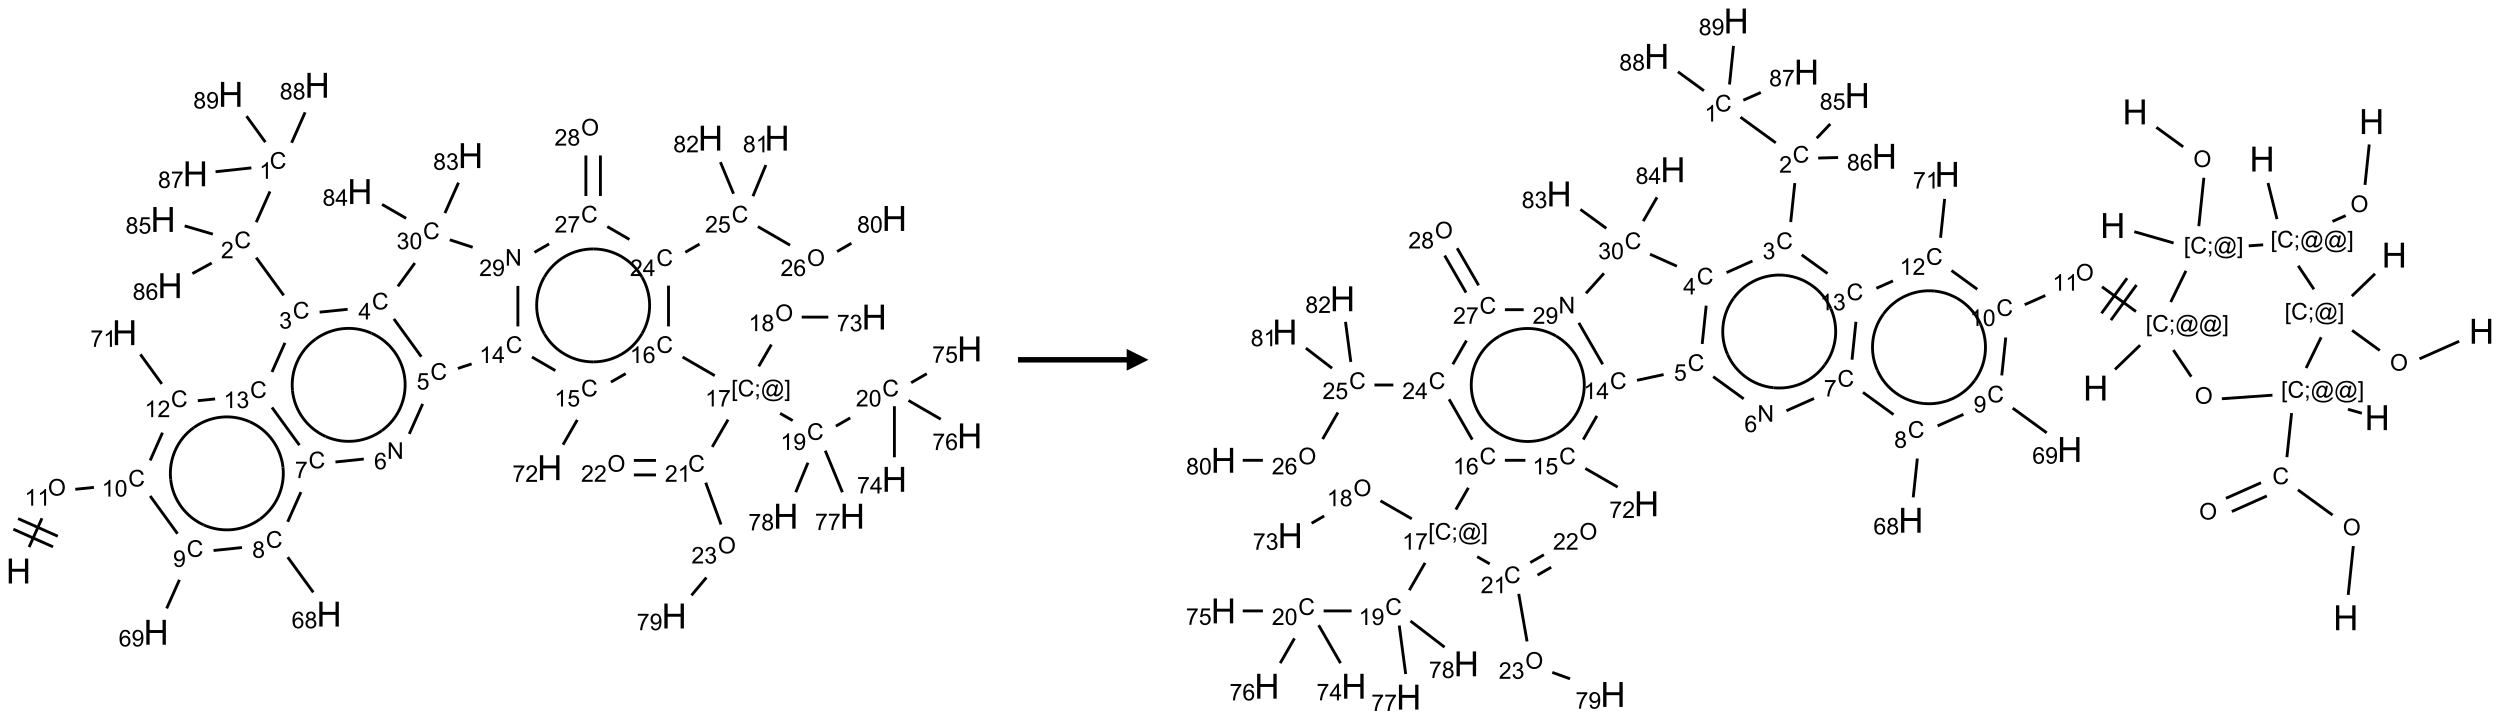 <?xml version="1.0" encoding="UTF-8"?>
<svg xmlns="http://www.w3.org/2000/svg" xmlns:xlink="http://www.w3.org/1999/xlink" width="1150" height="331" viewBox="0 0 1150 331">
<defs>
<g>
<g id="glyph-0-0">
<path d="M 2 0 L 2 -10 L 10 -10 L 10 0 Z M 2.25 -0.25 L 9.75 -0.25 L 9.75 -9.75 L 2.25 -9.75 Z M 2.25 -0.25 "/>
</g>
<g id="glyph-0-1">
<path d="M 1.281 0 L 1.281 -11.453 L 2.797 -11.453 L 2.797 -6.75 L 8.75 -6.75 L 8.75 -11.453 L 10.266 -11.453 L 10.266 0 L 8.75 0 L 8.75 -5.398 L 2.797 -5.398 L 2.797 0 Z M 1.281 0 "/>
</g>
<g id="glyph-1-0">
<path d="M 1.332 0 L 1.332 -6.668 L 6.668 -6.668 L 6.668 0 Z M 1.5 -0.168 L 6.5 -0.168 L 6.5 -6.5 L 1.5 -6.5 Z M 1.5 -0.168 "/>
</g>
<g id="glyph-1-1">
<path d="M 0.516 -3.719 C 0.516 -4.984 0.855 -5.977 1.535 -6.695 C 2.215 -7.414 3.094 -7.77 4.172 -7.77 C 4.875 -7.77 5.512 -7.602 6.078 -7.266 C 6.645 -6.93 7.074 -6.461 7.371 -5.855 C 7.668 -5.254 7.816 -4.57 7.816 -3.809 C 7.816 -3.035 7.66 -2.34 7.348 -1.73 C 7.035 -1.117 6.594 -0.656 6.02 -0.34 C 5.449 -0.027 4.828 0.129 4.168 0.129 C 3.449 0.129 2.805 -0.043 2.238 -0.391 C 1.672 -0.738 1.246 -1.211 0.953 -1.812 C 0.66 -2.414 0.516 -3.047 0.516 -3.719 Z M 1.559 -3.703 C 1.559 -2.781 1.805 -2.059 2.301 -1.527 C 2.793 -1 3.414 -0.734 4.16 -0.734 C 4.922 -0.734 5.547 -1 6.039 -1.535 C 6.531 -2.07 6.777 -2.828 6.777 -3.812 C 6.777 -4.434 6.672 -4.977 6.461 -5.441 C 6.25 -5.902 5.945 -6.262 5.539 -6.52 C 5.133 -6.773 4.68 -6.902 4.176 -6.902 C 3.461 -6.902 2.848 -6.656 2.332 -6.164 C 1.816 -5.672 1.559 -4.852 1.559 -3.703 Z M 1.559 -3.703 "/>
</g>
<g id="glyph-1-2">
<path d="M 3.973 0 L 3.035 0 L 3.035 -5.973 C 2.809 -5.758 2.516 -5.543 2.148 -5.328 C 1.781 -5.113 1.453 -4.953 1.16 -4.844 L 1.16 -5.75 C 1.684 -5.996 2.145 -6.297 2.535 -6.645 C 2.93 -6.996 3.207 -7.336 3.371 -7.668 L 3.973 -7.668 Z M 3.973 0 "/>
</g>
<g id="glyph-1-3">
<path d="M 6.27 -2.676 L 7.281 -2.422 C 7.07 -1.594 6.688 -0.961 6.137 -0.523 C 5.586 -0.086 4.914 0.129 4.121 0.129 C 3.297 0.129 2.629 -0.039 2.113 -0.371 C 1.598 -0.707 1.203 -1.191 0.934 -1.828 C 0.664 -2.465 0.531 -3.145 0.531 -3.875 C 0.531 -4.672 0.684 -5.363 0.988 -5.957 C 1.293 -6.547 1.723 -6.996 2.285 -7.305 C 2.844 -7.613 3.461 -7.766 4.137 -7.766 C 4.898 -7.766 5.543 -7.57 6.062 -7.184 C 6.582 -6.793 6.945 -6.246 7.152 -5.543 L 6.156 -5.309 C 5.98 -5.863 5.723 -6.266 5.387 -6.52 C 5.051 -6.773 4.625 -6.902 4.113 -6.902 C 3.527 -6.902 3.039 -6.762 2.645 -6.48 C 2.25 -6.199 1.973 -5.82 1.812 -5.348 C 1.652 -4.871 1.574 -4.383 1.574 -3.879 C 1.574 -3.23 1.668 -2.664 1.855 -2.18 C 2.047 -1.695 2.34 -1.332 2.738 -1.094 C 3.137 -0.855 3.57 -0.734 4.035 -0.734 C 4.602 -0.734 5.082 -0.898 5.473 -1.223 C 5.867 -1.551 6.133 -2.035 6.27 -2.676 Z M 6.27 -2.676 "/>
</g>
<g id="glyph-1-4">
<path d="M 0.441 -3.766 C 0.441 -4.668 0.535 -5.395 0.723 -5.945 C 0.906 -6.496 1.184 -6.922 1.551 -7.219 C 1.918 -7.516 2.375 -7.668 2.934 -7.668 C 3.344 -7.668 3.703 -7.586 4.012 -7.418 C 4.32 -7.254 4.574 -7.016 4.777 -6.707 C 4.977 -6.395 5.137 -6.016 5.25 -5.57 C 5.363 -5.125 5.422 -4.523 5.422 -3.766 C 5.422 -2.871 5.328 -2.148 5.145 -1.598 C 4.961 -1.047 4.688 -0.621 4.32 -0.32 C 3.953 -0.02 3.492 0.129 2.934 0.129 C 2.195 0.129 1.617 -0.133 1.199 -0.66 C 0.695 -1.297 0.441 -2.332 0.441 -3.766 Z M 1.406 -3.766 C 1.406 -2.512 1.555 -1.68 1.848 -1.262 C 2.141 -0.848 2.5 -0.641 2.934 -0.641 C 3.363 -0.641 3.727 -0.848 4.02 -1.266 C 4.312 -1.684 4.457 -2.516 4.457 -3.766 C 4.457 -5.023 4.312 -5.859 4.02 -6.27 C 3.727 -6.684 3.359 -6.891 2.922 -6.891 C 2.492 -6.891 2.148 -6.707 1.891 -6.344 C 1.566 -5.879 1.406 -5.02 1.406 -3.766 Z M 1.406 -3.766 "/>
</g>
<g id="glyph-1-5">
<path d="M 0.582 -1.766 L 1.484 -1.848 C 1.562 -1.426 1.707 -1.117 1.922 -0.926 C 2.137 -0.734 2.414 -0.641 2.75 -0.641 C 3.039 -0.641 3.289 -0.707 3.508 -0.84 C 3.727 -0.973 3.902 -1.148 4.043 -1.367 C 4.18 -1.586 4.297 -1.887 4.391 -2.262 C 4.484 -2.637 4.531 -3.016 4.531 -3.406 C 4.531 -3.449 4.531 -3.512 4.527 -3.594 C 4.34 -3.297 4.082 -3.055 3.758 -2.867 C 3.434 -2.68 3.082 -2.59 2.703 -2.59 C 2.07 -2.59 1.535 -2.816 1.098 -3.277 C 0.66 -3.734 0.441 -4.34 0.441 -5.09 C 0.441 -5.863 0.672 -6.484 1.129 -6.957 C 1.586 -7.43 2.156 -7.668 2.844 -7.668 C 3.34 -7.668 3.793 -7.531 4.207 -7.266 C 4.617 -7 4.93 -6.617 5.145 -6.121 C 5.355 -5.629 5.465 -4.91 5.465 -3.973 C 5.465 -2.996 5.359 -2.223 5.145 -1.645 C 4.934 -1.066 4.617 -0.625 4.199 -0.324 C 3.781 -0.02 3.293 0.129 2.73 0.129 C 2.133 0.129 1.645 -0.035 1.266 -0.367 C 0.887 -0.699 0.66 -1.164 0.582 -1.766 Z M 4.422 -5.137 C 4.422 -5.676 4.277 -6.102 3.992 -6.418 C 3.707 -6.734 3.359 -6.891 2.957 -6.891 C 2.543 -6.891 2.18 -6.719 1.871 -6.379 C 1.562 -6.039 1.406 -5.598 1.406 -5.059 C 1.406 -4.57 1.555 -4.176 1.848 -3.871 C 2.141 -3.566 2.5 -3.418 2.934 -3.418 C 3.367 -3.418 3.723 -3.57 4.004 -3.871 C 4.281 -4.176 4.422 -4.598 4.422 -5.137 Z M 4.422 -5.137 "/>
</g>
<g id="glyph-1-6">
<path d="M 5.309 -5.766 L 4.375 -5.691 C 4.293 -6.059 4.172 -6.328 4.02 -6.496 C 3.766 -6.762 3.453 -6.895 3.082 -6.895 C 2.785 -6.895 2.523 -6.812 2.297 -6.645 C 2 -6.43 1.77 -6.117 1.598 -5.703 C 1.43 -5.289 1.34 -4.703 1.332 -3.938 C 1.559 -4.281 1.836 -4.535 2.16 -4.703 C 2.488 -4.871 2.828 -4.953 3.188 -4.953 C 3.812 -4.953 4.344 -4.723 4.785 -4.262 C 5.223 -3.801 5.441 -3.207 5.441 -2.48 C 5.441 -2 5.34 -1.555 5.133 -1.145 C 4.926 -0.73 4.641 -0.418 4.281 -0.199 C 3.922 0.02 3.512 0.129 3.051 0.129 C 2.27 0.129 1.633 -0.156 1.141 -0.73 C 0.648 -1.305 0.402 -2.254 0.402 -3.574 C 0.402 -5.051 0.672 -6.121 1.219 -6.793 C 1.695 -7.375 2.336 -7.668 3.141 -7.668 C 3.742 -7.668 4.234 -7.5 4.617 -7.16 C 5 -6.824 5.23 -6.359 5.309 -5.766 Z M 1.48 -2.473 C 1.48 -2.152 1.547 -1.844 1.684 -1.547 C 1.82 -1.25 2.016 -1.027 2.262 -0.871 C 2.508 -0.719 2.766 -0.641 3.035 -0.641 C 3.434 -0.641 3.773 -0.801 4.059 -1.121 C 4.344 -1.441 4.484 -1.875 4.484 -2.422 C 4.484 -2.949 4.344 -3.367 4.062 -3.668 C 3.781 -3.973 3.426 -4.125 3 -4.125 C 2.578 -4.125 2.219 -3.973 1.922 -3.668 C 1.625 -3.363 1.48 -2.969 1.48 -2.473 Z M 1.48 -2.473 "/>
</g>
<g id="glyph-1-7">
<path d="M 1.887 -4.141 C 1.496 -4.281 1.207 -4.484 1.02 -4.75 C 0.832 -5.016 0.738 -5.328 0.738 -5.699 C 0.738 -6.254 0.938 -6.719 1.34 -7.098 C 1.738 -7.477 2.27 -7.668 2.934 -7.668 C 3.598 -7.668 4.137 -7.473 4.543 -7.086 C 4.949 -6.699 5.152 -6.227 5.152 -5.672 C 5.152 -5.316 5.059 -5.008 4.871 -4.746 C 4.688 -4.484 4.406 -4.281 4.027 -4.141 C 4.496 -3.988 4.852 -3.742 5.098 -3.402 C 5.34 -3.062 5.465 -2.656 5.465 -2.184 C 5.465 -1.531 5.234 -0.98 4.77 -0.535 C 4.309 -0.09 3.703 0.129 2.949 0.129 C 2.195 0.129 1.586 -0.094 1.125 -0.539 C 0.664 -0.984 0.434 -1.543 0.434 -2.207 C 0.434 -2.703 0.559 -3.121 0.809 -3.457 C 1.062 -3.793 1.422 -4.02 1.887 -4.141 Z M 1.699 -5.73 C 1.699 -5.367 1.812 -5.074 2.047 -4.844 C 2.281 -4.613 2.582 -4.5 2.953 -4.5 C 3.312 -4.5 3.609 -4.613 3.84 -4.84 C 4.07 -5.066 4.188 -5.348 4.188 -5.676 C 4.188 -6.02 4.07 -6.309 3.832 -6.543 C 3.594 -6.777 3.297 -6.895 2.941 -6.895 C 2.586 -6.895 2.289 -6.781 2.051 -6.551 C 1.816 -6.324 1.699 -6.047 1.699 -5.73 Z M 1.395 -2.203 C 1.395 -1.938 1.461 -1.676 1.586 -1.426 C 1.711 -1.176 1.902 -0.984 2.152 -0.848 C 2.402 -0.711 2.672 -0.641 2.957 -0.641 C 3.406 -0.641 3.777 -0.785 4.066 -1.074 C 4.359 -1.363 4.504 -1.727 4.504 -2.172 C 4.504 -2.625 4.355 -2.996 4.055 -3.293 C 3.754 -3.586 3.379 -3.734 2.926 -3.734 C 2.484 -3.734 2.121 -3.59 1.832 -3.297 C 1.543 -3.004 1.395 -2.641 1.395 -2.203 Z M 1.395 -2.203 "/>
</g>
<g id="glyph-1-8">
<path d="M 0.504 -6.637 L 0.504 -7.535 L 5.449 -7.535 L 5.449 -6.809 C 4.961 -6.289 4.48 -5.602 4.004 -4.746 C 3.527 -3.887 3.156 -3.004 2.895 -2.098 C 2.707 -1.461 2.59 -0.762 2.535 0 L 1.574 0 C 1.582 -0.602 1.703 -1.328 1.926 -2.176 C 2.152 -3.027 2.477 -3.848 2.898 -4.637 C 3.32 -5.426 3.77 -6.094 4.246 -6.637 Z M 0.504 -6.637 "/>
</g>
<g id="glyph-1-9">
<path d="M 0.812 0 L 0.812 -7.637 L 1.848 -7.637 L 5.859 -1.641 L 5.859 -7.637 L 6.828 -7.637 L 6.828 0 L 5.793 0 L 1.781 -6 L 1.781 0 Z M 0.812 0 "/>
</g>
<g id="glyph-1-10">
<path d="M 0.441 -2 L 1.426 -2.082 C 1.5 -1.605 1.668 -1.242 1.934 -1.004 C 2.199 -0.762 2.52 -0.641 2.895 -0.641 C 3.348 -0.641 3.73 -0.812 4.043 -1.152 C 4.355 -1.492 4.512 -1.941 4.512 -2.504 C 4.512 -3.039 4.359 -3.461 4.059 -3.77 C 3.758 -4.078 3.367 -4.234 2.879 -4.234 C 2.578 -4.234 2.305 -4.164 2.062 -4.027 C 1.82 -3.891 1.629 -3.715 1.488 -3.496 L 0.609 -3.609 L 1.348 -7.531 L 5.145 -7.531 L 5.145 -6.637 L 2.098 -6.637 L 1.688 -4.582 C 2.145 -4.902 2.625 -5.062 3.129 -5.062 C 3.797 -5.062 4.359 -4.832 4.816 -4.371 C 5.277 -3.91 5.504 -3.312 5.504 -2.59 C 5.504 -1.898 5.305 -1.301 4.902 -0.797 C 4.41 -0.18 3.742 0.129 2.895 0.129 C 2.199 0.129 1.633 -0.062 1.195 -0.453 C 0.758 -0.844 0.504 -1.359 0.441 -2 Z M 0.441 -2 "/>
</g>
<g id="glyph-1-11">
<path d="M 3.449 0 L 3.449 -1.828 L 0.137 -1.828 L 0.137 -2.688 L 3.621 -7.637 L 4.387 -7.637 L 4.387 -2.688 L 5.418 -2.688 L 5.418 -1.828 L 4.387 -1.828 L 4.387 0 Z M 3.449 -2.688 L 3.449 -6.129 L 1.059 -2.688 Z M 3.449 -2.688 "/>
</g>
<g id="glyph-1-12">
<path d="M 0.449 -2.016 L 1.387 -2.141 C 1.492 -1.609 1.676 -1.227 1.934 -0.992 C 2.191 -0.758 2.508 -0.641 2.879 -0.641 C 3.32 -0.641 3.695 -0.793 3.996 -1.098 C 4.301 -1.402 4.453 -1.781 4.453 -2.234 C 4.453 -2.664 4.312 -3.02 4.031 -3.301 C 3.75 -3.578 3.391 -3.719 2.957 -3.719 C 2.781 -3.719 2.562 -3.684 2.297 -3.613 L 2.402 -4.438 C 2.465 -4.43 2.516 -4.426 2.551 -4.426 C 2.949 -4.426 3.312 -4.531 3.629 -4.738 C 3.949 -4.949 4.109 -5.27 4.109 -5.703 C 4.109 -6.047 3.992 -6.332 3.762 -6.559 C 3.527 -6.785 3.227 -6.895 2.859 -6.895 C 2.496 -6.895 2.191 -6.781 1.949 -6.551 C 1.707 -6.324 1.547 -5.98 1.48 -5.52 L 0.543 -5.688 C 0.656 -6.316 0.918 -6.805 1.324 -7.148 C 1.73 -7.492 2.234 -7.668 2.84 -7.668 C 3.254 -7.668 3.641 -7.578 3.988 -7.398 C 4.34 -7.219 4.609 -6.977 4.793 -6.668 C 4.98 -6.359 5.074 -6.031 5.074 -5.684 C 5.074 -5.352 4.984 -5.051 4.809 -4.781 C 4.629 -4.512 4.367 -4.297 4.02 -4.137 C 4.473 -4.031 4.824 -3.816 5.074 -3.488 C 5.324 -3.16 5.449 -2.75 5.449 -2.254 C 5.449 -1.59 5.203 -1.023 4.719 -0.559 C 4.234 -0.098 3.617 0.137 2.875 0.137 C 2.203 0.137 1.648 -0.062 1.207 -0.465 C 0.762 -0.863 0.512 -1.379 0.449 -2.016 Z M 0.449 -2.016 "/>
</g>
<g id="glyph-1-13">
<path d="M 5.371 -0.902 L 5.371 0 L 0.324 0 C 0.316 -0.227 0.352 -0.441 0.434 -0.652 C 0.562 -0.996 0.766 -1.332 1.051 -1.668 C 1.332 -2 1.742 -2.387 2.277 -2.824 C 3.105 -3.504 3.668 -4.043 3.957 -4.441 C 4.25 -4.84 4.395 -5.215 4.395 -5.566 C 4.395 -5.938 4.262 -6.254 3.996 -6.508 C 3.73 -6.762 3.387 -6.891 2.957 -6.891 C 2.508 -6.891 2.145 -6.754 1.875 -6.484 C 1.605 -6.215 1.469 -5.84 1.465 -5.359 L 0.5 -5.457 C 0.566 -6.176 0.812 -6.727 1.246 -7.102 C 1.676 -7.477 2.254 -7.668 2.98 -7.668 C 3.711 -7.668 4.293 -7.465 4.719 -7.059 C 5.145 -6.652 5.359 -6.148 5.359 -5.547 C 5.359 -5.242 5.297 -4.941 5.172 -4.645 C 5.047 -4.352 4.84 -4.039 4.551 -3.715 C 4.262 -3.387 3.777 -2.938 3.105 -2.371 C 2.543 -1.898 2.18 -1.578 2.02 -1.41 C 1.859 -1.242 1.73 -1.07 1.625 -0.902 Z M 5.371 -0.902 "/>
</g>
<g id="glyph-1-14">
<path d="M 0.723 2.121 L 0.723 -7.637 L 2.793 -7.637 L 2.793 -6.859 L 1.66 -6.859 L 1.66 1.344 L 2.793 1.344 L 2.793 2.121 Z M 0.723 2.121 "/>
</g>
<g id="glyph-1-15">
<path d="M 0.949 -4.465 L 0.949 -5.531 L 2.016 -5.531 L 2.016 -4.465 Z M 0.949 0 L 0.949 -1.066 L 2.016 -1.066 L 2.016 0 C 2.016 0.391 1.945 0.711 1.809 0.949 C 1.668 1.191 1.449 1.379 1.145 1.512 L 0.887 1.109 C 1.082 1.023 1.23 0.895 1.324 0.727 C 1.418 0.559 1.469 0.316 1.48 0 Z M 0.949 0 "/>
</g>
<g id="glyph-1-16">
<path d="M 6.047 -0.848 C 5.82 -0.59 5.57 -0.379 5.289 -0.223 C 5.008 -0.062 4.73 0.016 4.449 0.016 C 4.141 0.016 3.84 -0.074 3.547 -0.254 C 3.254 -0.434 3.02 -0.715 2.836 -1.09 C 2.652 -1.465 2.562 -1.875 2.562 -2.324 C 2.562 -2.875 2.703 -3.43 2.988 -3.98 C 3.27 -4.535 3.621 -4.953 4.043 -5.23 C 4.461 -5.508 4.871 -5.645 5.266 -5.645 C 5.566 -5.645 5.855 -5.566 6.129 -5.41 C 6.402 -5.25 6.641 -5.012 6.84 -4.688 L 7.016 -5.496 L 7.949 -5.496 L 7.199 -2 C 7.094 -1.516 7.043 -1.246 7.043 -1.191 C 7.043 -1.098 7.078 -1.02 7.148 -0.949 C 7.219 -0.883 7.305 -0.848 7.406 -0.848 C 7.59 -0.848 7.832 -0.953 8.129 -1.168 C 8.527 -1.445 8.84 -1.816 9.07 -2.285 C 9.301 -2.75 9.418 -3.234 9.418 -3.73 C 9.418 -4.309 9.27 -4.852 8.973 -5.355 C 8.676 -5.859 8.23 -6.262 7.645 -6.562 C 7.055 -6.863 6.406 -7.016 5.691 -7.016 C 4.879 -7.016 4.137 -6.824 3.465 -6.445 C 2.793 -6.066 2.273 -5.52 1.902 -4.809 C 1.535 -4.098 1.348 -3.34 1.348 -2.527 C 1.348 -1.676 1.535 -0.941 1.902 -0.328 C 2.273 0.285 2.809 0.742 3.508 1.035 C 4.207 1.328 4.984 1.473 5.832 1.473 C 6.742 1.473 7.504 1.32 8.121 1.016 C 8.734 0.711 9.195 0.34 9.5 -0.098 L 10.441 -0.098 C 10.266 0.266 9.961 0.637 9.531 1.016 C 9.102 1.395 8.59 1.695 7.996 1.914 C 7.402 2.133 6.688 2.246 5.848 2.246 C 5.078 2.246 4.367 2.145 3.715 1.949 C 3.066 1.75 2.512 1.453 2.051 1.055 C 1.594 0.656 1.25 0.199 1.016 -0.316 C 0.723 -0.973 0.578 -1.684 0.578 -2.441 C 0.578 -3.289 0.75 -4.098 1.098 -4.863 C 1.523 -5.805 2.125 -6.527 2.902 -7.027 C 3.684 -7.527 4.629 -7.777 5.738 -7.777 C 6.602 -7.777 7.375 -7.602 8.059 -7.246 C 8.746 -6.895 9.285 -6.371 9.684 -5.672 C 10.02 -5.07 10.188 -4.418 10.188 -3.715 C 10.188 -2.707 9.832 -1.812 9.125 -1.031 C 8.492 -0.328 7.801 0.02 7.051 0.02 C 6.812 0.02 6.617 -0.016 6.473 -0.09 C 6.324 -0.16 6.215 -0.266 6.145 -0.402 C 6.102 -0.488 6.066 -0.637 6.047 -0.848 Z M 3.527 -2.262 C 3.527 -1.785 3.641 -1.414 3.863 -1.152 C 4.09 -0.887 4.348 -0.754 4.641 -0.754 C 4.836 -0.754 5.039 -0.812 5.254 -0.93 C 5.469 -1.047 5.676 -1.219 5.871 -1.449 C 6.066 -1.676 6.23 -1.969 6.355 -2.32 C 6.48 -2.672 6.543 -3.027 6.543 -3.379 C 6.543 -3.852 6.426 -4.219 6.191 -4.48 C 5.957 -4.738 5.672 -4.871 5.332 -4.871 C 5.109 -4.871 4.902 -4.812 4.707 -4.699 C 4.512 -4.586 4.32 -4.406 4.137 -4.156 C 3.953 -3.906 3.805 -3.602 3.691 -3.246 C 3.582 -2.887 3.527 -2.559 3.527 -2.262 Z M 3.527 -2.262 "/>
</g>
<g id="glyph-1-17">
<path d="M 2.27 2.121 L 0.203 2.121 L 0.203 1.344 L 1.332 1.344 L 1.332 -6.859 L 0.203 -6.859 L 0.203 -7.637 L 2.27 -7.637 Z M 2.27 2.121 "/>
</g>
</g>
</defs>
<path fill="none" stroke-width="0.033" stroke-linecap="butt" stroke-linejoin="miter" stroke="rgb(0%, 0%, 0%)" stroke-opacity="1" stroke-miterlimit="10" d="M 0.122 5.311 L 0.27 4.979 " transform="matrix(40, 0, 0, 40, 8.508, 39.232)"/>
<path fill="none" stroke-width="0.033" stroke-linecap="butt" stroke-linejoin="miter" stroke="rgb(0%, 0%, 0%)" stroke-opacity="1" stroke-miterlimit="10" d="M 0.452 5.186 L -0.005 4.983 " transform="matrix(40, 0, 0, 40, 8.508, 39.232)"/>
<path fill="none" stroke-width="0.033" stroke-linecap="butt" stroke-linejoin="miter" stroke="rgb(0%, 0%, 0%)" stroke-opacity="1" stroke-miterlimit="10" d="M 0.397 5.308 L -0.059 5.105 " transform="matrix(40, 0, 0, 40, 8.508, 39.232)"/>
<path fill="none" stroke-width="0.033" stroke-linecap="butt" stroke-linejoin="miter" stroke="rgb(0%, 0%, 0%)" stroke-opacity="1" stroke-miterlimit="10" d="M 0.653 4.646 L 0.867 4.624 " transform="matrix(40, 0, 0, 40, 8.508, 39.232)"/>
<path fill="none" stroke-width="0.033" stroke-linecap="butt" stroke-linejoin="miter" stroke="rgb(0%, 0%, 0%)" stroke-opacity="1" stroke-miterlimit="10" d="M 1.514 4.723 L 1.829 5.157 " transform="matrix(40, 0, 0, 40, 8.508, 39.232)"/>
<path fill="none" stroke-width="0.033" stroke-linecap="butt" stroke-linejoin="miter" stroke="rgb(0%, 0%, 0%)" stroke-opacity="1" stroke-miterlimit="10" d="M 1.851 5.687 L 1.704 6.016 " transform="matrix(40, 0, 0, 40, 8.508, 39.232)"/>
<path fill="none" stroke-width="0.033" stroke-linecap="butt" stroke-linejoin="miter" stroke="rgb(0%, 0%, 0%)" stroke-opacity="1" stroke-miterlimit="10" d="M 2.243 5.35 L 2.57 5.316 " transform="matrix(40, 0, 0, 40, 8.508, 39.232)"/>
<path fill="none" stroke-width="0.033" stroke-linecap="butt" stroke-linejoin="miter" stroke="rgb(0%, 0%, 0%)" stroke-opacity="1" stroke-miterlimit="10" d="M 3.096 5.427 L 3.39 5.831 " transform="matrix(40, 0, 0, 40, 8.508, 39.232)"/>
<path fill="none" stroke-width="0.033" stroke-linecap="butt" stroke-linejoin="miter" stroke="rgb(0%, 0%, 0%)" stroke-opacity="1" stroke-miterlimit="10" d="M 3.096 5.02 L 3.248 4.678 " transform="matrix(40, 0, 0, 40, 8.508, 39.232)"/>
<path fill="none" stroke-width="0.033" stroke-linecap="butt" stroke-linejoin="miter" stroke="rgb(0%, 0%, 0%)" stroke-opacity="1" stroke-miterlimit="10" d="M 3.645 4.332 L 3.971 4.298 " transform="matrix(40, 0, 0, 40, 8.508, 39.232)"/>
<path fill="none" stroke-width="0.033" stroke-linecap="butt" stroke-linejoin="miter" stroke="rgb(0%, 0%, 0%)" stroke-opacity="1" stroke-miterlimit="10" d="M 4.494 4.009 L 4.648 3.664 " transform="matrix(40, 0, 0, 40, 8.508, 39.232)"/>
<path fill="none" stroke-width="0.033" stroke-linecap="butt" stroke-linejoin="miter" stroke="rgb(0%, 0%, 0%)" stroke-opacity="1" stroke-miterlimit="10" d="M 4.632 3.121 L 4.317 2.687 " transform="matrix(40, 0, 0, 40, 8.508, 39.232)"/>
<path fill="none" stroke-width="0.033" stroke-linecap="butt" stroke-linejoin="miter" stroke="rgb(0%, 0%, 0%)" stroke-opacity="1" stroke-miterlimit="10" d="M 3.785 2.576 L 3.463 2.609 " transform="matrix(40, 0, 0, 40, 8.508, 39.232)"/>
<path fill="none" stroke-width="0.033" stroke-linecap="butt" stroke-linejoin="miter" stroke="rgb(0%, 0%, 0%)" stroke-opacity="1" stroke-miterlimit="10" d="M 3.05 2.416 L 2.734 1.982 " transform="matrix(40, 0, 0, 40, 8.508, 39.232)"/>
<path fill="none" stroke-width="0.033" stroke-linecap="butt" stroke-linejoin="miter" stroke="rgb(0%, 0%, 0%)" stroke-opacity="1" stroke-miterlimit="10" d="M 2.734 1.575 L 2.892 1.221 " transform="matrix(40, 0, 0, 40, 8.508, 39.232)"/>
<path fill="none" stroke-width="0.033" stroke-linecap="butt" stroke-linejoin="miter" stroke="rgb(0%, 0%, 0%)" stroke-opacity="1" stroke-miterlimit="10" d="M 2.678 0.95 L 2.266 0.994 " transform="matrix(40, 0, 0, 40, 8.508, 39.232)"/>
<path fill="none" stroke-width="0.033" stroke-linecap="butt" stroke-linejoin="miter" stroke="rgb(0%, 0%, 0%)" stroke-opacity="1" stroke-miterlimit="10" d="M 3.141 0.661 L 3.296 0.311 " transform="matrix(40, 0, 0, 40, 8.508, 39.232)"/>
<path fill="none" stroke-width="0.033" stroke-linecap="butt" stroke-linejoin="miter" stroke="rgb(0%, 0%, 0%)" stroke-opacity="1" stroke-miterlimit="10" d="M 2.839 0.654 L 2.622 0.355 " transform="matrix(40, 0, 0, 40, 8.508, 39.232)"/>
<path fill="none" stroke-width="0.033" stroke-linecap="butt" stroke-linejoin="miter" stroke="rgb(0%, 0%, 0%)" stroke-opacity="1" stroke-miterlimit="10" d="M 2.235 1.712 L 1.911 1.617 " transform="matrix(40, 0, 0, 40, 8.508, 39.232)"/>
<path fill="none" stroke-width="0.033" stroke-linecap="butt" stroke-linejoin="miter" stroke="rgb(0%, 0%, 0%)" stroke-opacity="1" stroke-miterlimit="10" d="M 2.222 2.044 L 2 2.165 " transform="matrix(40, 0, 0, 40, 8.508, 39.232)"/>
<path fill="none" stroke-width="0.033" stroke-linecap="butt" stroke-linejoin="miter" stroke="rgb(0%, 0%, 0%)" stroke-opacity="1" stroke-miterlimit="10" d="M 3.064 2.962 L 2.915 3.297 " transform="matrix(40, 0, 0, 40, 8.508, 39.232)"/>
<path fill="none" stroke-width="0.033" stroke-linecap="butt" stroke-linejoin="miter" stroke="rgb(0%, 0%, 0%)" stroke-opacity="1" stroke-miterlimit="10" d="M 2.915 3.705 L 3.231 4.139 " transform="matrix(40, 0, 0, 40, 8.508, 39.232)"/>
<path fill="none" stroke-width="0.033" stroke-linecap="butt" stroke-linejoin="miter" stroke="rgb(0%, 0%, 0%)" stroke-opacity="1" stroke-miterlimit="10" d="M 2.261 3.607 L 2.062 3.627 " transform="matrix(40, 0, 0, 40, 8.508, 39.232)"/>
<path fill="none" stroke-width="0.033" stroke-linecap="butt" stroke-linejoin="miter" stroke="rgb(0%, 0%, 0%)" stroke-opacity="1" stroke-miterlimit="10" d="M 1.656 3.995 L 1.514 4.315 " transform="matrix(40, 0, 0, 40, 8.508, 39.232)"/>
<path fill="none" stroke-width="0.033" stroke-linecap="butt" stroke-linejoin="miter" stroke="rgb(0%, 0%, 0%)" stroke-opacity="1" stroke-miterlimit="10" d="M 1.648 3.434 L 1.402 3.095 " transform="matrix(40, 0, 0, 40, 8.508, 39.232)"/>
<path fill="none" stroke-width="0.033" stroke-linecap="butt" stroke-linejoin="miter" stroke="rgb(0%, 0%, 0%)" stroke-opacity="1" stroke-miterlimit="10" d="M 4.363 2.312 L 4.558 2.044 " transform="matrix(40, 0, 0, 40, 8.508, 39.232)"/>
<path fill="none" stroke-width="0.033" stroke-linecap="butt" stroke-linejoin="miter" stroke="rgb(0%, 0%, 0%)" stroke-opacity="1" stroke-miterlimit="10" d="M 4.904 1.47 L 5.06 1.12 " transform="matrix(40, 0, 0, 40, 8.508, 39.232)"/>
<path fill="none" stroke-width="0.033" stroke-linecap="butt" stroke-linejoin="miter" stroke="rgb(0%, 0%, 0%)" stroke-opacity="1" stroke-miterlimit="10" d="M 4.458 1.53 L 4.181 1.37 " transform="matrix(40, 0, 0, 40, 8.508, 39.232)"/>
<path fill="none" stroke-width="0.033" stroke-linecap="butt" stroke-linejoin="miter" stroke="rgb(0%, 0%, 0%)" stroke-opacity="1" stroke-miterlimit="10" d="M 4.96 1.777 L 5.223 1.863 " transform="matrix(40, 0, 0, 40, 8.508, 39.232)"/>
<path fill="none" stroke-width="0.033" stroke-linecap="butt" stroke-linejoin="miter" stroke="rgb(0%, 0%, 0%)" stroke-opacity="1" stroke-miterlimit="10" d="M 5.743 2.307 L 5.743 2.773 " transform="matrix(40, 0, 0, 40, 8.508, 39.232)"/>
<path fill="none" stroke-width="0.033" stroke-linecap="butt" stroke-linejoin="miter" stroke="rgb(0%, 0%, 0%)" stroke-opacity="1" stroke-miterlimit="10" d="M 5.211 3.204 L 5.053 3.256 " transform="matrix(40, 0, 0, 40, 8.508, 39.232)"/>
<path fill="none" stroke-width="0.033" stroke-linecap="butt" stroke-linejoin="miter" stroke="rgb(0%, 0%, 0%)" stroke-opacity="1" stroke-miterlimit="10" d="M 5.905 3.125 L 6.174 3.281 " transform="matrix(40, 0, 0, 40, 8.508, 39.232)"/>
<path fill="none" stroke-width="0.033" stroke-linecap="butt" stroke-linejoin="miter" stroke="rgb(0%, 0%, 0%)" stroke-opacity="1" stroke-miterlimit="10" d="M 6.426 3.848 L 6.262 4.133 " transform="matrix(40, 0, 0, 40, 8.508, 39.232)"/>
<path fill="none" stroke-width="0.033" stroke-linecap="butt" stroke-linejoin="miter" stroke="rgb(0%, 0%, 0%)" stroke-opacity="1" stroke-miterlimit="10" d="M 6.813 3.413 L 6.983 3.316 " transform="matrix(40, 0, 0, 40, 8.508, 39.232)"/>
<path fill="none" stroke-width="0.033" stroke-linecap="butt" stroke-linejoin="miter" stroke="rgb(0%, 0%, 0%)" stroke-opacity="1" stroke-miterlimit="10" d="M 7.637 3.125 L 8.007 3.339 " transform="matrix(40, 0, 0, 40, 8.508, 39.232)"/>
<path fill="none" stroke-width="0.033" stroke-linecap="butt" stroke-linejoin="miter" stroke="rgb(0%, 0%, 0%)" stroke-opacity="1" stroke-miterlimit="10" d="M 8.513 3.232 L 8.658 2.982 " transform="matrix(40, 0, 0, 40, 8.508, 39.232)"/>
<path fill="none" stroke-width="0.033" stroke-linecap="butt" stroke-linejoin="miter" stroke="rgb(0%, 0%, 0%)" stroke-opacity="1" stroke-miterlimit="10" d="M 9.007 2.666 L 9.313 2.666 " transform="matrix(40, 0, 0, 40, 8.508, 39.232)"/>
<path fill="none" stroke-width="0.033" stroke-linecap="butt" stroke-linejoin="miter" stroke="rgb(0%, 0%, 0%)" stroke-opacity="1" stroke-miterlimit="10" d="M 8.759 3.773 L 8.903 3.856 " transform="matrix(40, 0, 0, 40, 8.508, 39.232)"/>
<path fill="none" stroke-width="0.033" stroke-linecap="butt" stroke-linejoin="miter" stroke="rgb(0%, 0%, 0%)" stroke-opacity="1" stroke-miterlimit="10" d="M 9.4 3.92 L 9.565 3.825 " transform="matrix(40, 0, 0, 40, 8.508, 39.232)"/>
<path fill="none" stroke-width="0.033" stroke-linecap="butt" stroke-linejoin="miter" stroke="rgb(0%, 0%, 0%)" stroke-opacity="1" stroke-miterlimit="10" d="M 10.073 3.691 L 10.073 4.278 " transform="matrix(40, 0, 0, 40, 8.508, 39.232)"/>
<path fill="none" stroke-width="0.033" stroke-linecap="butt" stroke-linejoin="miter" stroke="rgb(0%, 0%, 0%)" stroke-opacity="1" stroke-miterlimit="10" d="M 10.266 3.42 L 10.445 3.317 " transform="matrix(40, 0, 0, 40, 8.508, 39.232)"/>
<path fill="none" stroke-width="0.033" stroke-linecap="butt" stroke-linejoin="miter" stroke="rgb(0%, 0%, 0%)" stroke-opacity="1" stroke-miterlimit="10" d="M 10.235 3.625 L 10.606 3.84 " transform="matrix(40, 0, 0, 40, 8.508, 39.232)"/>
<path fill="none" stroke-width="0.033" stroke-linecap="butt" stroke-linejoin="miter" stroke="rgb(0%, 0%, 0%)" stroke-opacity="1" stroke-miterlimit="10" d="M 9.278 4.202 L 9.475 4.68 " transform="matrix(40, 0, 0, 40, 8.508, 39.232)"/>
<path fill="none" stroke-width="0.033" stroke-linecap="butt" stroke-linejoin="miter" stroke="rgb(0%, 0%, 0%)" stroke-opacity="1" stroke-miterlimit="10" d="M 9.079 4.34 L 8.938 4.68 " transform="matrix(40, 0, 0, 40, 8.508, 39.232)"/>
<path fill="none" stroke-width="0.033" stroke-linecap="butt" stroke-linejoin="miter" stroke="rgb(0%, 0%, 0%)" stroke-opacity="1" stroke-miterlimit="10" d="M 8.16 3.845 L 7.978 4.159 " transform="matrix(40, 0, 0, 40, 8.508, 39.232)"/>
<path fill="none" stroke-width="0.033" stroke-linecap="butt" stroke-linejoin="miter" stroke="rgb(0%, 0%, 0%)" stroke-opacity="1" stroke-miterlimit="10" d="M 7.331 4.314 L 7.077 4.314 " transform="matrix(40, 0, 0, 40, 8.508, 39.232)"/>
<path fill="none" stroke-width="0.033" stroke-linecap="butt" stroke-linejoin="miter" stroke="rgb(0%, 0%, 0%)" stroke-opacity="1" stroke-miterlimit="10" d="M 7.331 4.481 L 7.077 4.481 " transform="matrix(40, 0, 0, 40, 8.508, 39.232)"/>
<path fill="none" stroke-width="0.033" stroke-linecap="butt" stroke-linejoin="miter" stroke="rgb(0%, 0%, 0%)" stroke-opacity="1" stroke-miterlimit="10" d="M 7.903 4.57 L 8.079 5.051 " transform="matrix(40, 0, 0, 40, 8.508, 39.232)"/>
<path fill="none" stroke-width="0.033" stroke-linecap="butt" stroke-linejoin="miter" stroke="rgb(0%, 0%, 0%)" stroke-opacity="1" stroke-miterlimit="10" d="M 7.911 5.661 L 7.739 5.866 " transform="matrix(40, 0, 0, 40, 8.508, 39.232)"/>
<path fill="none" stroke-width="0.033" stroke-linecap="butt" stroke-linejoin="miter" stroke="rgb(0%, 0%, 0%)" stroke-opacity="1" stroke-miterlimit="10" d="M 7.475 2.773 L 7.475 2.304 " transform="matrix(40, 0, 0, 40, 8.508, 39.232)"/>
<path fill="none" stroke-width="0.033" stroke-linecap="butt" stroke-linejoin="miter" stroke="rgb(0%, 0%, 0%)" stroke-opacity="1" stroke-miterlimit="10" d="M 7.668 1.92 L 7.832 1.826 " transform="matrix(40, 0, 0, 40, 8.508, 39.232)"/>
<path fill="none" stroke-width="0.033" stroke-linecap="butt" stroke-linejoin="miter" stroke="rgb(0%, 0%, 0%)" stroke-opacity="1" stroke-miterlimit="10" d="M 8.503 1.625 L 8.873 1.839 " transform="matrix(40, 0, 0, 40, 8.508, 39.232)"/>
<path fill="none" stroke-width="0.033" stroke-linecap="butt" stroke-linejoin="miter" stroke="rgb(0%, 0%, 0%)" stroke-opacity="1" stroke-miterlimit="10" d="M 9.414 1.912 L 9.578 1.817 " transform="matrix(40, 0, 0, 40, 8.508, 39.232)"/>
<path fill="none" stroke-width="0.033" stroke-linecap="butt" stroke-linejoin="miter" stroke="rgb(0%, 0%, 0%)" stroke-opacity="1" stroke-miterlimit="10" d="M 8.446 1.276 L 8.595 0.917 " transform="matrix(40, 0, 0, 40, 8.508, 39.232)"/>
<path fill="none" stroke-width="0.033" stroke-linecap="butt" stroke-linejoin="miter" stroke="rgb(0%, 0%, 0%)" stroke-opacity="1" stroke-miterlimit="10" d="M 8.223 1.247 L 8.072 0.884 " transform="matrix(40, 0, 0, 40, 8.508, 39.232)"/>
<path fill="none" stroke-width="0.033" stroke-linecap="butt" stroke-linejoin="miter" stroke="rgb(0%, 0%, 0%)" stroke-opacity="1" stroke-miterlimit="10" d="M 7.026 1.773 L 6.771 1.625 " transform="matrix(40, 0, 0, 40, 8.508, 39.232)"/>
<path fill="none" stroke-width="0.033" stroke-linecap="butt" stroke-linejoin="miter" stroke="rgb(0%, 0%, 0%)" stroke-opacity="1" stroke-miterlimit="10" d="M 6.102 1.824 L 5.934 1.921 " transform="matrix(40, 0, 0, 40, 8.508, 39.232)"/>
<path fill="none" stroke-width="0.033" stroke-linecap="butt" stroke-linejoin="miter" stroke="rgb(0%, 0%, 0%)" stroke-opacity="1" stroke-miterlimit="10" d="M 6.692 1.273 L 6.692 0.807 " transform="matrix(40, 0, 0, 40, 8.508, 39.232)"/>
<path fill="none" stroke-width="0.033" stroke-linecap="butt" stroke-linejoin="miter" stroke="rgb(0%, 0%, 0%)" stroke-opacity="1" stroke-miterlimit="10" d="M 6.525 1.273 L 6.525 0.807 " transform="matrix(40, 0, 0, 40, 8.508, 39.232)"/>
<path fill="none" stroke-width="0.033" stroke-linecap="butt" stroke-linejoin="miter" stroke="rgb(0%, 0%, 0%)" stroke-opacity="1" stroke-miterlimit="10" d="M 2.132 5.057 C 1.92 4.962 1.774 4.762 1.75 4.531 " transform="matrix(40, 0, 0, 40, 8.508, 39.232)"/>
<path fill="none" stroke-width="0.033" stroke-linecap="butt" stroke-linejoin="miter" stroke="rgb(0%, 0%, 0%)" stroke-opacity="1" stroke-miterlimit="10" d="M 2.778 4.989 C 2.59 5.125 2.344 5.151 2.132 5.057 " transform="matrix(40, 0, 0, 40, 8.508, 39.232)"/>
<path fill="none" stroke-width="0.033" stroke-linecap="butt" stroke-linejoin="miter" stroke="rgb(0%, 0%, 0%)" stroke-opacity="1" stroke-miterlimit="10" d="M 3.042 4.395 C 3.066 4.626 2.965 4.852 2.778 4.989 " transform="matrix(40, 0, 0, 40, 8.508, 39.232)"/>
<path fill="none" stroke-width="0.033" stroke-linecap="butt" stroke-linejoin="miter" stroke="rgb(0%, 0%, 0%)" stroke-opacity="1" stroke-miterlimit="10" d="M 2.66 3.87 C 2.872 3.964 3.017 4.165 3.042 4.395 " transform="matrix(40, 0, 0, 40, 8.508, 39.232)"/>
<path fill="none" stroke-width="0.033" stroke-linecap="butt" stroke-linejoin="miter" stroke="rgb(0%, 0%, 0%)" stroke-opacity="1" stroke-miterlimit="10" d="M 2.014 3.938 C 2.202 3.801 2.448 3.775 2.66 3.87 " transform="matrix(40, 0, 0, 40, 8.508, 39.232)"/>
<path fill="none" stroke-width="0.033" stroke-linecap="butt" stroke-linejoin="miter" stroke="rgb(0%, 0%, 0%)" stroke-opacity="1" stroke-miterlimit="10" d="M 1.75 4.531 C 1.726 4.3 1.826 4.074 2.014 3.938 " transform="matrix(40, 0, 0, 40, 8.508, 39.232)"/>
<path fill="none" stroke-width="0.033" stroke-linecap="butt" stroke-linejoin="miter" stroke="rgb(0%, 0%, 0%)" stroke-opacity="1" stroke-miterlimit="10" d="M 4.179 3.971 C 3.991 4.107 3.745 4.133 3.533 4.039 " transform="matrix(40, 0, 0, 40, 8.508, 39.232)"/>
<path fill="none" stroke-width="0.033" stroke-linecap="butt" stroke-linejoin="miter" stroke="rgb(0%, 0%, 0%)" stroke-opacity="1" stroke-miterlimit="10" d="M 4.443 3.377 C 4.467 3.608 4.367 3.834 4.179 3.971 " transform="matrix(40, 0, 0, 40, 8.508, 39.232)"/>
<path fill="none" stroke-width="0.033" stroke-linecap="butt" stroke-linejoin="miter" stroke="rgb(0%, 0%, 0%)" stroke-opacity="1" stroke-miterlimit="10" d="M 4.061 2.852 C 4.273 2.946 4.419 3.146 4.443 3.377 " transform="matrix(40, 0, 0, 40, 8.508, 39.232)"/>
<path fill="none" stroke-width="0.033" stroke-linecap="butt" stroke-linejoin="miter" stroke="rgb(0%, 0%, 0%)" stroke-opacity="1" stroke-miterlimit="10" d="M 3.415 2.92 C 3.603 2.783 3.849 2.757 4.061 2.852 " transform="matrix(40, 0, 0, 40, 8.508, 39.232)"/>
<path fill="none" stroke-width="0.033" stroke-linecap="butt" stroke-linejoin="miter" stroke="rgb(0%, 0%, 0%)" stroke-opacity="1" stroke-miterlimit="10" d="M 3.151 3.513 C 3.127 3.282 3.228 3.056 3.415 2.92 " transform="matrix(40, 0, 0, 40, 8.508, 39.232)"/>
<path fill="none" stroke-width="0.033" stroke-linecap="butt" stroke-linejoin="miter" stroke="rgb(0%, 0%, 0%)" stroke-opacity="1" stroke-miterlimit="10" d="M 3.533 4.039 C 3.321 3.944 3.175 3.744 3.151 3.513 " transform="matrix(40, 0, 0, 40, 8.508, 39.232)"/>
<path fill="none" stroke-width="0.033" stroke-linecap="butt" stroke-linejoin="miter" stroke="rgb(0%, 0%, 0%)" stroke-opacity="1" stroke-miterlimit="10" d="M 6.046 2.856 C 5.93 2.655 5.93 2.408 6.046 2.207 " transform="matrix(40, 0, 0, 40, 8.508, 39.232)"/>
<path fill="none" stroke-width="0.033" stroke-linecap="butt" stroke-linejoin="miter" stroke="rgb(0%, 0%, 0%)" stroke-opacity="1" stroke-miterlimit="10" d="M 6.609 3.181 C 6.377 3.181 6.162 3.057 6.046 2.856 " transform="matrix(40, 0, 0, 40, 8.508, 39.232)"/>
<path fill="none" stroke-width="0.033" stroke-linecap="butt" stroke-linejoin="miter" stroke="rgb(0%, 0%, 0%)" stroke-opacity="1" stroke-miterlimit="10" d="M 7.171 2.856 C 7.055 3.057 6.841 3.181 6.609 3.181 " transform="matrix(40, 0, 0, 40, 8.508, 39.232)"/>
<path fill="none" stroke-width="0.033" stroke-linecap="butt" stroke-linejoin="miter" stroke="rgb(0%, 0%, 0%)" stroke-opacity="1" stroke-miterlimit="10" d="M 7.171 2.207 C 7.287 2.408 7.287 2.655 7.171 2.856 " transform="matrix(40, 0, 0, 40, 8.508, 39.232)"/>
<path fill="none" stroke-width="0.033" stroke-linecap="butt" stroke-linejoin="miter" stroke="rgb(0%, 0%, 0%)" stroke-opacity="1" stroke-miterlimit="10" d="M 6.609 1.882 C 6.841 1.882 7.055 2.006 7.171 2.207 " transform="matrix(40, 0, 0, 40, 8.508, 39.232)"/>
<path fill="none" stroke-width="0.033" stroke-linecap="butt" stroke-linejoin="miter" stroke="rgb(0%, 0%, 0%)" stroke-opacity="1" stroke-miterlimit="10" d="M 6.046 2.207 C 6.162 2.006 6.377 1.882 6.609 1.882 " transform="matrix(40, 0, 0, 40, 8.508, 39.232)"/>
<g fill="rgb(0%, 0%, 0%)" fill-opacity="1">
<use xlink:href="#glyph-0-1" x="2.734" y="268.391"/>
</g>
<g fill="rgb(0%, 0%, 0%)" fill-opacity="1">
<use xlink:href="#glyph-1-1" x="22.023" y="227.973"/>
</g>
<g fill="rgb(0%, 0%, 0%)" fill-opacity="1">
<use xlink:href="#glyph-1-2" x="11.297" y="232.602"/>
<use xlink:href="#glyph-1-2" x="17.229" y="232.602"/>
</g>
<g fill="rgb(0%, 0%, 0%)" fill-opacity="1">
<use xlink:href="#glyph-1-3" x="58.965" y="223.785"/>
</g>
<g fill="rgb(0%, 0%, 0%)" fill-opacity="1">
<use xlink:href="#glyph-1-2" x="46.809" y="228.422"/>
<use xlink:href="#glyph-1-4" x="52.741" y="228.422"/>
</g>
<g fill="rgb(0%, 0%, 0%)" fill-opacity="1">
<use xlink:href="#glyph-1-3" x="85.852" y="256.148"/>
</g>
<g fill="rgb(0%, 0%, 0%)" fill-opacity="1">
<use xlink:href="#glyph-1-5" x="79.582" y="260.781"/>
</g>
<g fill="rgb(0%, 0%, 0%)" fill-opacity="1">
<use xlink:href="#glyph-0-1" x="66.027" y="296.57"/>
</g>
<g fill="rgb(0%, 0%, 0%)" fill-opacity="1">
<use xlink:href="#glyph-1-6" x="54.578" y="297.363"/>
<use xlink:href="#glyph-1-5" x="60.51" y="297.363"/>
</g>
<g fill="rgb(0%, 0%, 0%)" fill-opacity="1">
<use xlink:href="#glyph-1-3" x="122.258" y="251.965"/>
</g>
<g fill="rgb(0%, 0%, 0%)" fill-opacity="1">
<use xlink:href="#glyph-1-7" x="115.992" y="256.602"/>
</g>
<g fill="rgb(0%, 0%, 0%)" fill-opacity="1">
<use xlink:href="#glyph-0-1" x="145.59" y="288.211"/>
</g>
<g fill="rgb(0%, 0%, 0%)" fill-opacity="1">
<use xlink:href="#glyph-1-6" x="134.141" y="289"/>
<use xlink:href="#glyph-1-7" x="140.073" y="289"/>
</g>
<g fill="rgb(0%, 0%, 0%)" fill-opacity="1">
<use xlink:href="#glyph-1-3" x="141.902" y="215.426"/>
</g>
<g fill="rgb(0%, 0%, 0%)" fill-opacity="1">
<use xlink:href="#glyph-1-8" x="135.648" y="219.93"/>
</g>
<g fill="rgb(0%, 0%, 0%)" fill-opacity="1">
<use xlink:href="#glyph-1-9" x="178.027" y="211.109"/>
</g>
<g fill="rgb(0%, 0%, 0%)" fill-opacity="1">
<use xlink:href="#glyph-1-6" x="172.062" y="215.879"/>
</g>
<g fill="rgb(0%, 0%, 0%)" fill-opacity="1">
<use xlink:href="#glyph-1-3" x="197.953" y="174.699"/>
</g>
<g fill="rgb(0%, 0%, 0%)" fill-opacity="1">
<use xlink:href="#glyph-1-10" x="191.645" y="179.203"/>
</g>
<g fill="rgb(0%, 0%, 0%)" fill-opacity="1">
<use xlink:href="#glyph-1-3" x="171.066" y="142.34"/>
</g>
<g fill="rgb(0%, 0%, 0%)" fill-opacity="1">
<use xlink:href="#glyph-1-11" x="164.848" y="146.945"/>
</g>
<g fill="rgb(0%, 0%, 0%)" fill-opacity="1">
<use xlink:href="#glyph-1-3" x="134.66" y="146.523"/>
</g>
<g fill="rgb(0%, 0%, 0%)" fill-opacity="1">
<use xlink:href="#glyph-1-12" x="128.41" y="151.156"/>
</g>
<g fill="rgb(0%, 0%, 0%)" fill-opacity="1">
<use xlink:href="#glyph-1-3" x="107.773" y="114.16"/>
</g>
<g fill="rgb(0%, 0%, 0%)" fill-opacity="1">
<use xlink:href="#glyph-1-13" x="101.602" y="118.797"/>
</g>
<g fill="rgb(0%, 0%, 0%)" fill-opacity="1">
<use xlink:href="#glyph-1-3" x="124.043" y="77.617"/>
</g>
<g fill="rgb(0%, 0%, 0%)" fill-opacity="1">
<use xlink:href="#glyph-1-2" x="119.266" y="82.254"/>
</g>
<g fill="rgb(0%, 0%, 0%)" fill-opacity="1">
<use xlink:href="#glyph-0-1" x="84.082" y="85.684"/>
</g>
<g fill="rgb(0%, 0%, 0%)" fill-opacity="1">
<use xlink:href="#glyph-1-7" x="72.648" y="86.477"/>
<use xlink:href="#glyph-1-8" x="78.581" y="86.477"/>
</g>
<g fill="rgb(0%, 0%, 0%)" fill-opacity="1">
<use xlink:href="#glyph-0-1" x="140.133" y="44.961"/>
</g>
<g fill="rgb(0%, 0%, 0%)" fill-opacity="1">
<use xlink:href="#glyph-1-7" x="128.684" y="45.754"/>
<use xlink:href="#glyph-1-7" x="134.616" y="45.754"/>
</g>
<g fill="rgb(0%, 0%, 0%)" fill-opacity="1">
<use xlink:href="#glyph-0-1" x="100.352" y="49.141"/>
</g>
<g fill="rgb(0%, 0%, 0%)" fill-opacity="1">
<use xlink:href="#glyph-1-7" x="88.902" y="49.934"/>
<use xlink:href="#glyph-1-5" x="94.835" y="49.934"/>
</g>
<g fill="rgb(0%, 0%, 0%)" fill-opacity="1">
<use xlink:href="#glyph-0-1" x="69.242" y="106.684"/>
</g>
<g fill="rgb(0%, 0%, 0%)" fill-opacity="1">
<use xlink:href="#glyph-1-7" x="57.75" y="107.477"/>
<use xlink:href="#glyph-1-10" x="63.682" y="107.477"/>
</g>
<g fill="rgb(0%, 0%, 0%)" fill-opacity="1">
<use xlink:href="#glyph-0-1" x="72.441" y="137.129"/>
</g>
<g fill="rgb(0%, 0%, 0%)" fill-opacity="1">
<use xlink:href="#glyph-1-7" x="61.012" y="137.922"/>
<use xlink:href="#glyph-1-6" x="66.944" y="137.922"/>
</g>
<g fill="rgb(0%, 0%, 0%)" fill-opacity="1">
<use xlink:href="#glyph-1-3" x="115.016" y="183.062"/>
</g>
<g fill="rgb(0%, 0%, 0%)" fill-opacity="1">
<use xlink:href="#glyph-1-2" x="102.832" y="187.699"/>
<use xlink:href="#glyph-1-12" x="108.764" y="187.699"/>
</g>
<g fill="rgb(0%, 0%, 0%)" fill-opacity="1">
<use xlink:href="#glyph-1-3" x="78.609" y="187.246"/>
</g>
<g fill="rgb(0%, 0%, 0%)" fill-opacity="1">
<use xlink:href="#glyph-1-2" x="66.504" y="191.879"/>
<use xlink:href="#glyph-1-13" x="72.436" y="191.879"/>
</g>
<g fill="rgb(0%, 0%, 0%)" fill-opacity="1">
<use xlink:href="#glyph-0-1" x="51.543" y="158.766"/>
</g>
<g fill="rgb(0%, 0%, 0%)" fill-opacity="1">
<use xlink:href="#glyph-1-8" x="41.582" y="159.559"/>
<use xlink:href="#glyph-1-2" x="47.514" y="159.559"/>
</g>
<g fill="rgb(0%, 0%, 0%)" fill-opacity="1">
<use xlink:href="#glyph-1-3" x="194.578" y="109.98"/>
</g>
<g fill="rgb(0%, 0%, 0%)" fill-opacity="1">
<use xlink:href="#glyph-1-12" x="182.422" y="114.617"/>
<use xlink:href="#glyph-1-4" x="188.354" y="114.617"/>
</g>
<g fill="rgb(0%, 0%, 0%)" fill-opacity="1">
<use xlink:href="#glyph-0-1" x="210.668" y="77.32"/>
</g>
<g fill="rgb(0%, 0%, 0%)" fill-opacity="1">
<use xlink:href="#glyph-1-7" x="199.234" y="78.113"/>
<use xlink:href="#glyph-1-12" x="205.167" y="78.113"/>
</g>
<g fill="rgb(0%, 0%, 0%)" fill-opacity="1">
<use xlink:href="#glyph-0-1" x="159.758" y="93.863"/>
</g>
<g fill="rgb(0%, 0%, 0%)" fill-opacity="1">
<use xlink:href="#glyph-1-7" x="148.355" y="94.656"/>
<use xlink:href="#glyph-1-11" x="154.288" y="94.656"/>
</g>
<g fill="rgb(0%, 0%, 0%)" fill-opacity="1">
<use xlink:href="#glyph-1-9" x="232.34" y="122.207"/>
</g>
<g fill="rgb(0%, 0%, 0%)" fill-opacity="1">
<use xlink:href="#glyph-1-13" x="220.422" y="126.977"/>
<use xlink:href="#glyph-1-5" x="226.354" y="126.977"/>
</g>
<g fill="rgb(0%, 0%, 0%)" fill-opacity="1">
<use xlink:href="#glyph-1-3" x="232.621" y="162.34"/>
</g>
<g fill="rgb(0%, 0%, 0%)" fill-opacity="1">
<use xlink:href="#glyph-1-2" x="220.465" y="166.977"/>
<use xlink:href="#glyph-1-11" x="226.397" y="166.977"/>
</g>
<g fill="rgb(0%, 0%, 0%)" fill-opacity="1">
<use xlink:href="#glyph-1-3" x="267.262" y="182.34"/>
</g>
<g fill="rgb(0%, 0%, 0%)" fill-opacity="1">
<use xlink:href="#glyph-1-2" x="255.02" y="186.977"/>
<use xlink:href="#glyph-1-10" x="260.952" y="186.977"/>
</g>
<g fill="rgb(0%, 0%, 0%)" fill-opacity="1">
<use xlink:href="#glyph-0-1" x="247.082" y="220.863"/>
</g>
<g fill="rgb(0%, 0%, 0%)" fill-opacity="1">
<use xlink:href="#glyph-1-8" x="235.723" y="221.656"/>
<use xlink:href="#glyph-1-13" x="241.655" y="221.656"/>
</g>
<g fill="rgb(0%, 0%, 0%)" fill-opacity="1">
<use xlink:href="#glyph-1-3" x="301.902" y="162.34"/>
</g>
<g fill="rgb(0%, 0%, 0%)" fill-opacity="1">
<use xlink:href="#glyph-1-2" x="289.723" y="166.977"/>
<use xlink:href="#glyph-1-6" x="295.655" y="166.977"/>
</g>
<g fill="rgb(0%, 0%, 0%)" fill-opacity="1">
<use xlink:href="#glyph-1-14" x="336.348" y="182.348"/>
<use xlink:href="#glyph-1-3" x="339.311" y="182.348"/>
<use xlink:href="#glyph-1-15" x="347.014" y="182.348"/>
<use xlink:href="#glyph-1-16" x="349.978" y="182.348"/>
<use xlink:href="#glyph-1-17" x="360.806" y="182.348"/>
</g>
<g fill="rgb(0%, 0%, 0%)" fill-opacity="1">
<use xlink:href="#glyph-1-2" x="324.359" y="186.977"/>
<use xlink:href="#glyph-1-8" x="330.292" y="186.977"/>
</g>
<g fill="rgb(0%, 0%, 0%)" fill-opacity="1">
<use xlink:href="#glyph-1-1" x="356.559" y="147.703"/>
</g>
<g fill="rgb(0%, 0%, 0%)" fill-opacity="1">
<use xlink:href="#glyph-1-2" x="344.344" y="152.336"/>
<use xlink:href="#glyph-1-7" x="350.276" y="152.336"/>
</g>
<g fill="rgb(0%, 0%, 0%)" fill-opacity="1">
<use xlink:href="#glyph-0-1" x="396.363" y="151.582"/>
</g>
<g fill="rgb(0%, 0%, 0%)" fill-opacity="1">
<use xlink:href="#glyph-1-8" x="384.93" y="152.375"/>
<use xlink:href="#glyph-1-12" x="390.862" y="152.375"/>
</g>
<g fill="rgb(0%, 0%, 0%)" fill-opacity="1">
<use xlink:href="#glyph-1-3" x="371.184" y="202.34"/>
</g>
<g fill="rgb(0%, 0%, 0%)" fill-opacity="1">
<use xlink:href="#glyph-1-2" x="358.984" y="206.977"/>
<use xlink:href="#glyph-1-5" x="364.917" y="206.977"/>
</g>
<g fill="rgb(0%, 0%, 0%)" fill-opacity="1">
<use xlink:href="#glyph-1-3" x="405.824" y="182.34"/>
</g>
<g fill="rgb(0%, 0%, 0%)" fill-opacity="1">
<use xlink:href="#glyph-1-13" x="393.668" y="186.977"/>
<use xlink:href="#glyph-1-4" x="399.6" y="186.977"/>
</g>
<g fill="rgb(0%, 0%, 0%)" fill-opacity="1">
<use xlink:href="#glyph-0-1" x="405.645" y="226.223"/>
</g>
<g fill="rgb(0%, 0%, 0%)" fill-opacity="1">
<use xlink:href="#glyph-1-8" x="394.242" y="226.984"/>
<use xlink:href="#glyph-1-11" x="400.174" y="226.984"/>
</g>
<g fill="rgb(0%, 0%, 0%)" fill-opacity="1">
<use xlink:href="#glyph-0-1" x="440.285" y="166.223"/>
</g>
<g fill="rgb(0%, 0%, 0%)" fill-opacity="1">
<use xlink:href="#glyph-1-8" x="428.793" y="166.887"/>
<use xlink:href="#glyph-1-10" x="434.725" y="166.887"/>
</g>
<g fill="rgb(0%, 0%, 0%)" fill-opacity="1">
<use xlink:href="#glyph-0-1" x="440.285" y="206.223"/>
</g>
<g fill="rgb(0%, 0%, 0%)" fill-opacity="1">
<use xlink:href="#glyph-1-8" x="428.855" y="207.016"/>
<use xlink:href="#glyph-1-6" x="434.788" y="207.016"/>
</g>
<g fill="rgb(0%, 0%, 0%)" fill-opacity="1">
<use xlink:href="#glyph-0-1" x="386.312" y="243.18"/>
</g>
<g fill="rgb(0%, 0%, 0%)" fill-opacity="1">
<use xlink:href="#glyph-1-8" x="374.875" y="243.84"/>
<use xlink:href="#glyph-1-8" x="380.807" y="243.84"/>
</g>
<g fill="rgb(0%, 0%, 0%)" fill-opacity="1">
<use xlink:href="#glyph-0-1" x="355.695" y="243.18"/>
</g>
<g fill="rgb(0%, 0%, 0%)" fill-opacity="1">
<use xlink:href="#glyph-1-8" x="344.246" y="243.969"/>
<use xlink:href="#glyph-1-7" x="350.178" y="243.969"/>
</g>
<g fill="rgb(0%, 0%, 0%)" fill-opacity="1">
<use xlink:href="#glyph-1-3" x="316.543" y="216.98"/>
</g>
<g fill="rgb(0%, 0%, 0%)" fill-opacity="1">
<use xlink:href="#glyph-1-13" x="305.836" y="221.617"/>
<use xlink:href="#glyph-1-2" x="311.768" y="221.617"/>
</g>
<g fill="rgb(0%, 0%, 0%)" fill-opacity="1">
<use xlink:href="#glyph-1-1" x="279.383" y="216.984"/>
</g>
<g fill="rgb(0%, 0%, 0%)" fill-opacity="1">
<use xlink:href="#glyph-1-13" x="267.262" y="221.617"/>
<use xlink:href="#glyph-1-13" x="273.194" y="221.617"/>
</g>
<g fill="rgb(0%, 0%, 0%)" fill-opacity="1">
<use xlink:href="#glyph-1-1" x="330.238" y="254.574"/>
</g>
<g fill="rgb(0%, 0%, 0%)" fill-opacity="1">
<use xlink:href="#glyph-1-13" x="318.043" y="259.207"/>
<use xlink:href="#glyph-1-12" x="323.975" y="259.207"/>
</g>
<g fill="rgb(0%, 0%, 0%)" fill-opacity="1">
<use xlink:href="#glyph-0-1" x="304.332" y="289.094"/>
</g>
<g fill="rgb(0%, 0%, 0%)" fill-opacity="1">
<use xlink:href="#glyph-1-8" x="292.883" y="289.887"/>
<use xlink:href="#glyph-1-5" x="298.815" y="289.887"/>
</g>
<g fill="rgb(0%, 0%, 0%)" fill-opacity="1">
<use xlink:href="#glyph-1-3" x="301.902" y="122.34"/>
</g>
<g fill="rgb(0%, 0%, 0%)" fill-opacity="1">
<use xlink:href="#glyph-1-13" x="289.75" y="126.977"/>
<use xlink:href="#glyph-1-11" x="295.682" y="126.977"/>
</g>
<g fill="rgb(0%, 0%, 0%)" fill-opacity="1">
<use xlink:href="#glyph-1-3" x="336.543" y="102.34"/>
</g>
<g fill="rgb(0%, 0%, 0%)" fill-opacity="1">
<use xlink:href="#glyph-1-13" x="324.305" y="106.977"/>
<use xlink:href="#glyph-1-10" x="330.237" y="106.977"/>
</g>
<g fill="rgb(0%, 0%, 0%)" fill-opacity="1">
<use xlink:href="#glyph-1-1" x="371.199" y="122.344"/>
</g>
<g fill="rgb(0%, 0%, 0%)" fill-opacity="1">
<use xlink:href="#glyph-1-13" x="359.008" y="126.977"/>
<use xlink:href="#glyph-1-6" x="364.94" y="126.977"/>
</g>
<g fill="rgb(0%, 0%, 0%)" fill-opacity="1">
<use xlink:href="#glyph-0-1" x="405.645" y="106.223"/>
</g>
<g fill="rgb(0%, 0%, 0%)" fill-opacity="1">
<use xlink:href="#glyph-1-7" x="394.238" y="107.016"/>
<use xlink:href="#glyph-1-4" x="400.171" y="107.016"/>
</g>
<g fill="rgb(0%, 0%, 0%)" fill-opacity="1">
<use xlink:href="#glyph-0-1" x="351.672" y="69.27"/>
</g>
<g fill="rgb(0%, 0%, 0%)" fill-opacity="1">
<use xlink:href="#glyph-1-7" x="341.711" y="70.059"/>
<use xlink:href="#glyph-1-2" x="347.643" y="70.059"/>
</g>
<g fill="rgb(0%, 0%, 0%)" fill-opacity="1">
<use xlink:href="#glyph-0-1" x="321.055" y="69.27"/>
</g>
<g fill="rgb(0%, 0%, 0%)" fill-opacity="1">
<use xlink:href="#glyph-1-7" x="309.699" y="70.059"/>
<use xlink:href="#glyph-1-13" x="315.632" y="70.059"/>
</g>
<g fill="rgb(0%, 0%, 0%)" fill-opacity="1">
<use xlink:href="#glyph-1-3" x="267.262" y="102.34"/>
</g>
<g fill="rgb(0%, 0%, 0%)" fill-opacity="1">
<use xlink:href="#glyph-1-13" x="255.078" y="106.977"/>
<use xlink:href="#glyph-1-8" x="261.01" y="106.977"/>
</g>
<g fill="rgb(0%, 0%, 0%)" fill-opacity="1">
<use xlink:href="#glyph-1-1" x="267.277" y="62.344"/>
</g>
<g fill="rgb(0%, 0%, 0%)" fill-opacity="1">
<use xlink:href="#glyph-1-13" x="255.062" y="66.977"/>
<use xlink:href="#glyph-1-7" x="260.995" y="66.977"/>
</g>
<path fill-rule="nonzero" fill="rgb(0%, 0%, 0%)" fill-opacity="1" d="M 468.281 166.75 L 518.281 166.75 L 518.281 170.5 L 528.281 165.5 L 518.281 160.5 L 518.281 164.25 L 468.281 164.25 "/>
<path fill="none" stroke-width="0.033" stroke-linecap="butt" stroke-linejoin="miter" stroke="rgb(0%, 0%, 0%)" stroke-opacity="1" stroke-miterlimit="10" d="M 12.935 6.6 L 12.994 6.038 " transform="matrix(40, 0, 0, 40, 562.773, 9.658)"/>
<path fill="none" stroke-width="0.033" stroke-linecap="butt" stroke-linejoin="miter" stroke="rgb(0%, 0%, 0%)" stroke-opacity="1" stroke-miterlimit="10" d="M 12.755 5.682 L 12.357 5.392 " transform="matrix(40, 0, 0, 40, 562.773, 9.658)"/>
<path fill="none" stroke-width="0.033" stroke-linecap="butt" stroke-linejoin="miter" stroke="rgb(0%, 0%, 0%)" stroke-opacity="1" stroke-miterlimit="10" d="M 11.932 5.31 L 11.529 5.489 " transform="matrix(40, 0, 0, 40, 562.773, 9.658)"/>
<path fill="none" stroke-width="0.033" stroke-linecap="butt" stroke-linejoin="miter" stroke="rgb(0%, 0%, 0%)" stroke-opacity="1" stroke-miterlimit="10" d="M 11.999 5.462 L 11.597 5.641 " transform="matrix(40, 0, 0, 40, 562.773, 9.658)"/>
<path fill="none" stroke-width="0.033" stroke-linecap="butt" stroke-linejoin="miter" stroke="rgb(0%, 0%, 0%)" stroke-opacity="1" stroke-miterlimit="10" d="M 12.23 5.016 L 12.284 4.509 " transform="matrix(40, 0, 0, 40, 562.773, 9.658)"/>
<path fill="none" stroke-width="0.033" stroke-linecap="butt" stroke-linejoin="miter" stroke="rgb(0%, 0%, 0%)" stroke-opacity="1" stroke-miterlimit="10" d="M 12.932 4.465 L 13.092 4.511 " transform="matrix(40, 0, 0, 40, 562.773, 9.658)"/>
<path fill="none" stroke-width="0.033" stroke-linecap="butt" stroke-linejoin="miter" stroke="rgb(0%, 0%, 0%)" stroke-opacity="1" stroke-miterlimit="10" d="M 12.064 4.303 L 11.482 4.344 " transform="matrix(40, 0, 0, 40, 562.773, 9.658)"/>
<path fill="none" stroke-width="0.033" stroke-linecap="butt" stroke-linejoin="miter" stroke="rgb(0%, 0%, 0%)" stroke-opacity="1" stroke-miterlimit="10" d="M 11.13 4.09 L 10.924 3.784 " transform="matrix(40, 0, 0, 40, 562.773, 9.658)"/>
<path fill="none" stroke-width="0.033" stroke-linecap="butt" stroke-linejoin="miter" stroke="rgb(0%, 0%, 0%)" stroke-opacity="1" stroke-miterlimit="10" d="M 10.542 3.728 L 10.253 4.007 " transform="matrix(40, 0, 0, 40, 562.773, 9.658)"/>
<path fill="none" stroke-width="0.033" stroke-linecap="butt" stroke-linejoin="miter" stroke="rgb(0%, 0%, 0%)" stroke-opacity="1" stroke-miterlimit="10" d="M 10.494 3.341 L 10.104 3.057 " transform="matrix(40, 0, 0, 40, 562.773, 9.658)"/>
<path fill="none" stroke-width="0.033" stroke-linecap="butt" stroke-linejoin="miter" stroke="rgb(0%, 0%, 0%)" stroke-opacity="1" stroke-miterlimit="10" d="M 10.392 2.958 L 10.098 3.362 " transform="matrix(40, 0, 0, 40, 562.773, 9.658)"/>
<path fill="none" stroke-width="0.033" stroke-linecap="butt" stroke-linejoin="miter" stroke="rgb(0%, 0%, 0%)" stroke-opacity="1" stroke-miterlimit="10" d="M 10.5 3.036 L 10.206 3.44 " transform="matrix(40, 0, 0, 40, 562.773, 9.658)"/>
<path fill="none" stroke-width="0.033" stroke-linecap="butt" stroke-linejoin="miter" stroke="rgb(0%, 0%, 0%)" stroke-opacity="1" stroke-miterlimit="10" d="M 9.452 3.157 L 9.215 3.262 " transform="matrix(40, 0, 0, 40, 562.773, 9.658)"/>
<path fill="none" stroke-width="0.033" stroke-linecap="butt" stroke-linejoin="miter" stroke="rgb(0%, 0%, 0%)" stroke-opacity="1" stroke-miterlimit="10" d="M 8.997 3.64 L 8.951 4.076 " transform="matrix(40, 0, 0, 40, 562.773, 9.658)"/>
<path fill="none" stroke-width="0.033" stroke-linecap="butt" stroke-linejoin="miter" stroke="rgb(0%, 0%, 0%)" stroke-opacity="1" stroke-miterlimit="10" d="M 9.077 4.452 L 9.468 4.736 " transform="matrix(40, 0, 0, 40, 562.773, 9.658)"/>
<path fill="none" stroke-width="0.033" stroke-linecap="butt" stroke-linejoin="miter" stroke="rgb(0%, 0%, 0%)" stroke-opacity="1" stroke-miterlimit="10" d="M 8.51 4.524 L 8.213 4.656 " transform="matrix(40, 0, 0, 40, 562.773, 9.658)"/>
<path fill="none" stroke-width="0.033" stroke-linecap="butt" stroke-linejoin="miter" stroke="rgb(0%, 0%, 0%)" stroke-opacity="1" stroke-miterlimit="10" d="M 7.98 5.032 L 7.933 5.478 " transform="matrix(40, 0, 0, 40, 562.773, 9.658)"/>
<path fill="none" stroke-width="0.033" stroke-linecap="butt" stroke-linejoin="miter" stroke="rgb(0%, 0%, 0%)" stroke-opacity="1" stroke-miterlimit="10" d="M 7.706 4.526 L 7.355 4.271 " transform="matrix(40, 0, 0, 40, 562.773, 9.658)"/>
<path fill="none" stroke-width="0.033" stroke-linecap="butt" stroke-linejoin="miter" stroke="rgb(0%, 0%, 0%)" stroke-opacity="1" stroke-miterlimit="10" d="M 6.792 4.341 L 6.475 4.482 " transform="matrix(40, 0, 0, 40, 562.773, 9.658)"/>
<path fill="none" stroke-width="0.033" stroke-linecap="butt" stroke-linejoin="miter" stroke="rgb(0%, 0%, 0%)" stroke-opacity="1" stroke-miterlimit="10" d="M 5.983 4.345 L 5.632 4.09 " transform="matrix(40, 0, 0, 40, 562.773, 9.658)"/>
<path fill="none" stroke-width="0.033" stroke-linecap="butt" stroke-linejoin="miter" stroke="rgb(0%, 0%, 0%)" stroke-opacity="1" stroke-miterlimit="10" d="M 5.506 3.714 L 5.552 3.274 " transform="matrix(40, 0, 0, 40, 562.773, 9.658)"/>
<path fill="none" stroke-width="0.033" stroke-linecap="butt" stroke-linejoin="miter" stroke="rgb(0%, 0%, 0%)" stroke-opacity="1" stroke-miterlimit="10" d="M 5.786 2.893 L 6.084 2.76 " transform="matrix(40, 0, 0, 40, 562.773, 9.658)"/>
<path fill="none" stroke-width="0.033" stroke-linecap="butt" stroke-linejoin="miter" stroke="rgb(0%, 0%, 0%)" stroke-opacity="1" stroke-miterlimit="10" d="M 6.524 2.312 L 6.571 1.864 " transform="matrix(40, 0, 0, 40, 562.773, 9.658)"/>
<path fill="none" stroke-width="0.033" stroke-linecap="butt" stroke-linejoin="miter" stroke="rgb(0%, 0%, 0%)" stroke-opacity="1" stroke-miterlimit="10" d="M 6.352 1.401 L 5.946 1.106 " transform="matrix(40, 0, 0, 40, 562.773, 9.658)"/>
<path fill="none" stroke-width="0.033" stroke-linecap="butt" stroke-linejoin="miter" stroke="rgb(0%, 0%, 0%)" stroke-opacity="1" stroke-miterlimit="10" d="M 5.979 0.911 L 6.18 0.822 " transform="matrix(40, 0, 0, 40, 562.773, 9.658)"/>
<path fill="none" stroke-width="0.033" stroke-linecap="butt" stroke-linejoin="miter" stroke="rgb(0%, 0%, 0%)" stroke-opacity="1" stroke-miterlimit="10" d="M 5.526 0.802 L 5.227 0.584 " transform="matrix(40, 0, 0, 40, 562.773, 9.658)"/>
<path fill="none" stroke-width="0.033" stroke-linecap="butt" stroke-linejoin="miter" stroke="rgb(0%, 0%, 0%)" stroke-opacity="1" stroke-miterlimit="10" d="M 5.82 0.73 L 5.866 0.286 " transform="matrix(40, 0, 0, 40, 562.773, 9.658)"/>
<path fill="none" stroke-width="0.033" stroke-linecap="butt" stroke-linejoin="miter" stroke="rgb(0%, 0%, 0%)" stroke-opacity="1" stroke-miterlimit="10" d="M 6.823 1.348 L 6.979 1.184 " transform="matrix(40, 0, 0, 40, 562.773, 9.658)"/>
<path fill="none" stroke-width="0.033" stroke-linecap="butt" stroke-linejoin="miter" stroke="rgb(0%, 0%, 0%)" stroke-opacity="1" stroke-miterlimit="10" d="M 6.84 1.576 L 7.069 1.57 " transform="matrix(40, 0, 0, 40, 562.773, 9.658)"/>
<path fill="none" stroke-width="0.033" stroke-linecap="butt" stroke-linejoin="miter" stroke="rgb(0%, 0%, 0%)" stroke-opacity="1" stroke-miterlimit="10" d="M 6.65 2.689 L 6.947 2.904 " transform="matrix(40, 0, 0, 40, 562.773, 9.658)"/>
<path fill="none" stroke-width="0.033" stroke-linecap="butt" stroke-linejoin="miter" stroke="rgb(0%, 0%, 0%)" stroke-opacity="1" stroke-miterlimit="10" d="M 7.274 3.459 L 7.229 3.895 " transform="matrix(40, 0, 0, 40, 562.773, 9.658)"/>
<path fill="none" stroke-width="0.033" stroke-linecap="butt" stroke-linejoin="miter" stroke="rgb(0%, 0%, 0%)" stroke-opacity="1" stroke-miterlimit="10" d="M 7.509 3.074 L 7.7 2.989 " transform="matrix(40, 0, 0, 40, 562.773, 9.658)"/>
<path fill="none" stroke-width="0.033" stroke-linecap="butt" stroke-linejoin="miter" stroke="rgb(0%, 0%, 0%)" stroke-opacity="1" stroke-miterlimit="10" d="M 8.373 2.87 L 8.669 3.085 " transform="matrix(40, 0, 0, 40, 562.773, 9.658)"/>
<path fill="none" stroke-width="0.033" stroke-linecap="butt" stroke-linejoin="miter" stroke="rgb(0%, 0%, 0%)" stroke-opacity="1" stroke-miterlimit="10" d="M 8.247 2.493 L 8.294 2.046 " transform="matrix(40, 0, 0, 40, 562.773, 9.658)"/>
<path fill="none" stroke-width="0.033" stroke-linecap="butt" stroke-linejoin="miter" stroke="rgb(0%, 0%, 0%)" stroke-opacity="1" stroke-miterlimit="10" d="M 5.215 2.82 L 4.906 2.682 " transform="matrix(40, 0, 0, 40, 562.773, 9.658)"/>
<path fill="none" stroke-width="0.033" stroke-linecap="butt" stroke-linejoin="miter" stroke="rgb(0%, 0%, 0%)" stroke-opacity="1" stroke-miterlimit="10" d="M 4.403 2.384 L 4.105 2.167 " transform="matrix(40, 0, 0, 40, 562.773, 9.658)"/>
<path fill="none" stroke-width="0.033" stroke-linecap="butt" stroke-linejoin="miter" stroke="rgb(0%, 0%, 0%)" stroke-opacity="1" stroke-miterlimit="10" d="M 4.828 2.302 L 4.986 2.028 " transform="matrix(40, 0, 0, 40, 562.773, 9.658)"/>
<path fill="none" stroke-width="0.033" stroke-linecap="butt" stroke-linejoin="miter" stroke="rgb(0%, 0%, 0%)" stroke-opacity="1" stroke-miterlimit="10" d="M 4.376 2.902 L 4.17 3.131 " transform="matrix(40, 0, 0, 40, 562.773, 9.658)"/>
<path fill="none" stroke-width="0.033" stroke-linecap="butt" stroke-linejoin="miter" stroke="rgb(0%, 0%, 0%)" stroke-opacity="1" stroke-miterlimit="10" d="M 4.087 3.471 L 4.362 3.948 " transform="matrix(40, 0, 0, 40, 562.773, 9.658)"/>
<path fill="none" stroke-width="0.033" stroke-linecap="butt" stroke-linejoin="miter" stroke="rgb(0%, 0%, 0%)" stroke-opacity="1" stroke-miterlimit="10" d="M 4.756 4.132 L 5.062 4.066 " transform="matrix(40, 0, 0, 40, 562.773, 9.658)"/>
<path fill="none" stroke-width="0.033" stroke-linecap="butt" stroke-linejoin="miter" stroke="rgb(0%, 0%, 0%)" stroke-opacity="1" stroke-miterlimit="10" d="M 4.295 4.541 L 4.138 4.814 " transform="matrix(40, 0, 0, 40, 562.773, 9.658)"/>
<path fill="none" stroke-width="0.033" stroke-linecap="butt" stroke-linejoin="miter" stroke="rgb(0%, 0%, 0%)" stroke-opacity="1" stroke-miterlimit="10" d="M 4.162 5.146 L 4.534 5.36 " transform="matrix(40, 0, 0, 40, 562.773, 9.658)"/>
<path fill="none" stroke-width="0.033" stroke-linecap="butt" stroke-linejoin="miter" stroke="rgb(0%, 0%, 0%)" stroke-opacity="1" stroke-miterlimit="10" d="M 3.473 5.052 L 3.237 5.052 " transform="matrix(40, 0, 0, 40, 562.773, 9.658)"/>
<path fill="none" stroke-width="0.033" stroke-linecap="butt" stroke-linejoin="miter" stroke="rgb(0%, 0%, 0%)" stroke-opacity="1" stroke-miterlimit="10" d="M 2.817 5.368 L 2.673 5.619 " transform="matrix(40, 0, 0, 40, 562.773, 9.658)"/>
<path fill="none" stroke-width="0.033" stroke-linecap="butt" stroke-linejoin="miter" stroke="rgb(0%, 0%, 0%)" stroke-opacity="1" stroke-miterlimit="10" d="M 2.166 5.725 L 1.806 5.518 " transform="matrix(40, 0, 0, 40, 562.773, 9.658)"/>
<path fill="none" stroke-width="0.033" stroke-linecap="butt" stroke-linejoin="miter" stroke="rgb(0%, 0%, 0%)" stroke-opacity="1" stroke-miterlimit="10" d="M 1.159 5.692 L 1.014 5.776 " transform="matrix(40, 0, 0, 40, 562.773, 9.658)"/>
<path fill="none" stroke-width="0.033" stroke-linecap="butt" stroke-linejoin="miter" stroke="rgb(0%, 0%, 0%)" stroke-opacity="1" stroke-miterlimit="10" d="M 2.319 6.231 L 2.138 6.546 " transform="matrix(40, 0, 0, 40, 562.773, 9.658)"/>
<path fill="none" stroke-width="0.033" stroke-linecap="butt" stroke-linejoin="miter" stroke="rgb(0%, 0%, 0%)" stroke-opacity="1" stroke-miterlimit="10" d="M 1.474 6.784 L 1.152 6.784 " transform="matrix(40, 0, 0, 40, 562.773, 9.658)"/>
<path fill="none" stroke-width="0.033" stroke-linecap="butt" stroke-linejoin="miter" stroke="rgb(0%, 0%, 0%)" stroke-opacity="1" stroke-miterlimit="10" d="M 1.095 6.948 L 1.347 7.385 " transform="matrix(40, 0, 0, 40, 562.773, 9.658)"/>
<path fill="none" stroke-width="0.033" stroke-linecap="butt" stroke-linejoin="miter" stroke="rgb(0%, 0%, 0%)" stroke-opacity="1" stroke-miterlimit="10" d="M 0.454 6.784 L 0.222 6.784 " transform="matrix(40, 0, 0, 40, 562.773, 9.658)"/>
<path fill="none" stroke-width="0.033" stroke-linecap="butt" stroke-linejoin="miter" stroke="rgb(0%, 0%, 0%)" stroke-opacity="1" stroke-miterlimit="10" d="M 0.817 7.1 L 0.653 7.385 " transform="matrix(40, 0, 0, 40, 562.773, 9.658)"/>
<path fill="none" stroke-width="0.033" stroke-linecap="butt" stroke-linejoin="miter" stroke="rgb(0%, 0%, 0%)" stroke-opacity="1" stroke-miterlimit="10" d="M 2.022 6.952 L 2.096 7.51 " transform="matrix(40, 0, 0, 40, 562.773, 9.658)"/>
<path fill="none" stroke-width="0.033" stroke-linecap="butt" stroke-linejoin="miter" stroke="rgb(0%, 0%, 0%)" stroke-opacity="1" stroke-miterlimit="10" d="M 2.151 6.9 L 2.543 7.201 " transform="matrix(40, 0, 0, 40, 562.773, 9.658)"/>
<path fill="none" stroke-width="0.033" stroke-linecap="butt" stroke-linejoin="miter" stroke="rgb(0%, 0%, 0%)" stroke-opacity="1" stroke-miterlimit="10" d="M 2.918 6.16 L 3.062 6.243 " transform="matrix(40, 0, 0, 40, 562.773, 9.658)"/>
<path fill="none" stroke-width="0.033" stroke-linecap="butt" stroke-linejoin="miter" stroke="rgb(0%, 0%, 0%)" stroke-opacity="1" stroke-miterlimit="10" d="M 3.612 6.372 L 3.769 6.282 " transform="matrix(40, 0, 0, 40, 562.773, 9.658)"/>
<path fill="none" stroke-width="0.033" stroke-linecap="butt" stroke-linejoin="miter" stroke="rgb(0%, 0%, 0%)" stroke-opacity="1" stroke-miterlimit="10" d="M 3.529 6.228 L 3.685 6.138 " transform="matrix(40, 0, 0, 40, 562.773, 9.658)"/>
<path fill="none" stroke-width="0.033" stroke-linecap="butt" stroke-linejoin="miter" stroke="rgb(0%, 0%, 0%)" stroke-opacity="1" stroke-miterlimit="10" d="M 3.396 6.588 L 3.492 7.135 " transform="matrix(40, 0, 0, 40, 562.773, 9.658)"/>
<path fill="none" stroke-width="0.033" stroke-linecap="butt" stroke-linejoin="miter" stroke="rgb(0%, 0%, 0%)" stroke-opacity="1" stroke-miterlimit="10" d="M 3.782 7.491 L 3.986 7.565 " transform="matrix(40, 0, 0, 40, 562.773, 9.658)"/>
<path fill="none" stroke-width="0.033" stroke-linecap="butt" stroke-linejoin="miter" stroke="rgb(0%, 0%, 0%)" stroke-opacity="1" stroke-miterlimit="10" d="M 2.862 4.814 L 2.595 4.35 " transform="matrix(40, 0, 0, 40, 562.773, 9.658)"/>
<path fill="none" stroke-width="0.033" stroke-linecap="butt" stroke-linejoin="miter" stroke="rgb(0%, 0%, 0%)" stroke-opacity="1" stroke-miterlimit="10" d="M 1.954 4.186 L 1.737 4.186 " transform="matrix(40, 0, 0, 40, 562.773, 9.658)"/>
<path fill="none" stroke-width="0.033" stroke-linecap="butt" stroke-linejoin="miter" stroke="rgb(0%, 0%, 0%)" stroke-opacity="1" stroke-miterlimit="10" d="M 1.317 4.502 L 1.141 4.808 " transform="matrix(40, 0, 0, 40, 562.773, 9.658)"/>
<path fill="none" stroke-width="0.033" stroke-linecap="butt" stroke-linejoin="miter" stroke="rgb(0%, 0%, 0%)" stroke-opacity="1" stroke-miterlimit="10" d="M 0.454 5.052 L 0.222 5.052 " transform="matrix(40, 0, 0, 40, 562.773, 9.658)"/>
<path fill="none" stroke-width="0.033" stroke-linecap="butt" stroke-linejoin="miter" stroke="rgb(0%, 0%, 0%)" stroke-opacity="1" stroke-miterlimit="10" d="M 1.249 3.993 L 0.948 3.762 " transform="matrix(40, 0, 0, 40, 562.773, 9.658)"/>
<path fill="none" stroke-width="0.033" stroke-linecap="butt" stroke-linejoin="miter" stroke="rgb(0%, 0%, 0%)" stroke-opacity="1" stroke-miterlimit="10" d="M 1.465 3.921 L 1.404 3.46 " transform="matrix(40, 0, 0, 40, 562.773, 9.658)"/>
<path fill="none" stroke-width="0.033" stroke-linecap="butt" stroke-linejoin="miter" stroke="rgb(0%, 0%, 0%)" stroke-opacity="1" stroke-miterlimit="10" d="M 2.638 3.948 L 2.795 3.675 " transform="matrix(40, 0, 0, 40, 562.773, 9.658)"/>
<path fill="none" stroke-width="0.033" stroke-linecap="butt" stroke-linejoin="miter" stroke="rgb(0%, 0%, 0%)" stroke-opacity="1" stroke-miterlimit="10" d="M 3.237 3.32 L 3.453 3.32 " transform="matrix(40, 0, 0, 40, 562.773, 9.658)"/>
<path fill="none" stroke-width="0.033" stroke-linecap="butt" stroke-linejoin="miter" stroke="rgb(0%, 0%, 0%)" stroke-opacity="1" stroke-miterlimit="10" d="M 2.935 3.04 L 2.688 2.613 " transform="matrix(40, 0, 0, 40, 562.773, 9.658)"/>
<path fill="none" stroke-width="0.033" stroke-linecap="butt" stroke-linejoin="miter" stroke="rgb(0%, 0%, 0%)" stroke-opacity="1" stroke-miterlimit="10" d="M 2.79 3.123 L 2.544 2.697 " transform="matrix(40, 0, 0, 40, 562.773, 9.658)"/>
<path fill="none" stroke-width="0.033" stroke-linecap="butt" stroke-linejoin="miter" stroke="rgb(0%, 0%, 0%)" stroke-opacity="1" stroke-miterlimit="10" d="M 10.894 3.232 L 11.069 2.873 " transform="matrix(40, 0, 0, 40, 562.773, 9.658)"/>
<path fill="none" stroke-width="0.033" stroke-linecap="butt" stroke-linejoin="miter" stroke="rgb(0%, 0%, 0%)" stroke-opacity="1" stroke-miterlimit="10" d="M 10.927 2.553 L 10.475 2.423 " transform="matrix(40, 0, 0, 40, 562.773, 9.658)"/>
<path fill="none" stroke-width="0.033" stroke-linecap="butt" stroke-linejoin="miter" stroke="rgb(0%, 0%, 0%)" stroke-opacity="1" stroke-miterlimit="10" d="M 11.217 2.36 L 11.275 1.803 " transform="matrix(40, 0, 0, 40, 562.773, 9.658)"/>
<path fill="none" stroke-width="0.033" stroke-linecap="butt" stroke-linejoin="miter" stroke="rgb(0%, 0%, 0%)" stroke-opacity="1" stroke-miterlimit="10" d="M 11.037 1.447 L 10.729 1.223 " transform="matrix(40, 0, 0, 40, 562.773, 9.658)"/>
<path fill="none" stroke-width="0.033" stroke-linecap="butt" stroke-linejoin="miter" stroke="rgb(0%, 0%, 0%)" stroke-opacity="1" stroke-miterlimit="10" d="M 11.791 2.586 L 11.957 2.574 " transform="matrix(40, 0, 0, 40, 562.773, 9.658)"/>
<path fill="none" stroke-width="0.033" stroke-linecap="butt" stroke-linejoin="miter" stroke="rgb(0%, 0%, 0%)" stroke-opacity="1" stroke-miterlimit="10" d="M 12.116 2.278 L 12.013 1.863 " transform="matrix(40, 0, 0, 40, 562.773, 9.658)"/>
<path fill="none" stroke-width="0.033" stroke-linecap="butt" stroke-linejoin="miter" stroke="rgb(0%, 0%, 0%)" stroke-opacity="1" stroke-miterlimit="10" d="M 12.754 2.305 L 12.906 2.238 " transform="matrix(40, 0, 0, 40, 562.773, 9.658)"/>
<path fill="none" stroke-width="0.033" stroke-linecap="butt" stroke-linejoin="miter" stroke="rgb(0%, 0%, 0%)" stroke-opacity="1" stroke-miterlimit="10" d="M 13.128 1.885 L 13.177 1.42 " transform="matrix(40, 0, 0, 40, 562.773, 9.658)"/>
<path fill="none" stroke-width="0.033" stroke-linecap="butt" stroke-linejoin="miter" stroke="rgb(0%, 0%, 0%)" stroke-opacity="1" stroke-miterlimit="10" d="M 12.36 2.815 L 12.541 3.085 " transform="matrix(40, 0, 0, 40, 562.773, 9.658)"/>
<path fill="none" stroke-width="0.033" stroke-linecap="butt" stroke-linejoin="miter" stroke="rgb(0%, 0%, 0%)" stroke-opacity="1" stroke-miterlimit="10" d="M 12.624 3.637 L 12.451 3.991 " transform="matrix(40, 0, 0, 40, 562.773, 9.658)"/>
<path fill="none" stroke-width="0.033" stroke-linecap="butt" stroke-linejoin="miter" stroke="rgb(0%, 0%, 0%)" stroke-opacity="1" stroke-miterlimit="10" d="M 12.977 3.164 L 13.243 2.907 " transform="matrix(40, 0, 0, 40, 562.773, 9.658)"/>
<path fill="none" stroke-width="0.033" stroke-linecap="butt" stroke-linejoin="miter" stroke="rgb(0%, 0%, 0%)" stroke-opacity="1" stroke-miterlimit="10" d="M 12.98 3.558 L 13.298 3.789 " transform="matrix(40, 0, 0, 40, 562.773, 9.658)"/>
<path fill="none" stroke-width="0.033" stroke-linecap="butt" stroke-linejoin="miter" stroke="rgb(0%, 0%, 0%)" stroke-opacity="1" stroke-miterlimit="10" d="M 13.755 3.885 L 14.211 3.683 " transform="matrix(40, 0, 0, 40, 562.773, 9.658)"/>
<path fill="none" stroke-width="0.033" stroke-linecap="butt" stroke-linejoin="miter" stroke="rgb(0%, 0%, 0%)" stroke-opacity="1" stroke-miterlimit="10" d="M 8.708 3.488 C 8.802 3.7 8.776 3.946 8.64 4.134 " transform="matrix(40, 0, 0, 40, 562.773, 9.658)"/>
<path fill="none" stroke-width="0.033" stroke-linecap="butt" stroke-linejoin="miter" stroke="rgb(0%, 0%, 0%)" stroke-opacity="1" stroke-miterlimit="10" d="M 8.182 3.106 C 8.413 3.131 8.613 3.276 8.708 3.488 " transform="matrix(40, 0, 0, 40, 562.773, 9.658)"/>
<path fill="none" stroke-width="0.033" stroke-linecap="butt" stroke-linejoin="miter" stroke="rgb(0%, 0%, 0%)" stroke-opacity="1" stroke-miterlimit="10" d="M 7.589 3.371 C 7.725 3.183 7.951 3.082 8.182 3.106 " transform="matrix(40, 0, 0, 40, 562.773, 9.658)"/>
<path fill="none" stroke-width="0.033" stroke-linecap="butt" stroke-linejoin="miter" stroke="rgb(0%, 0%, 0%)" stroke-opacity="1" stroke-miterlimit="10" d="M 7.521 4.017 C 7.426 3.805 7.452 3.558 7.589 3.371 " transform="matrix(40, 0, 0, 40, 562.773, 9.658)"/>
<path fill="none" stroke-width="0.033" stroke-linecap="butt" stroke-linejoin="miter" stroke="rgb(0%, 0%, 0%)" stroke-opacity="1" stroke-miterlimit="10" d="M 8.046 4.398 C 7.816 4.374 7.615 4.229 7.521 4.017 " transform="matrix(40, 0, 0, 40, 562.773, 9.658)"/>
<path fill="none" stroke-width="0.033" stroke-linecap="butt" stroke-linejoin="miter" stroke="rgb(0%, 0%, 0%)" stroke-opacity="1" stroke-miterlimit="10" d="M 8.64 4.134 C 8.503 4.322 8.277 4.423 8.046 4.398 " transform="matrix(40, 0, 0, 40, 562.773, 9.658)"/>
<path fill="none" stroke-width="0.033" stroke-linecap="butt" stroke-linejoin="miter" stroke="rgb(0%, 0%, 0%)" stroke-opacity="1" stroke-miterlimit="10" d="M 6.917 3.953 C 6.781 4.141 6.555 4.242 6.324 4.217 " transform="matrix(40, 0, 0, 40, 562.773, 9.658)"/>
<path fill="none" stroke-width="0.033" stroke-linecap="butt" stroke-linejoin="miter" stroke="rgb(0%, 0%, 0%)" stroke-opacity="1" stroke-miterlimit="10" d="M 6.985 3.307 C 7.079 3.519 7.054 3.765 6.917 3.953 " transform="matrix(40, 0, 0, 40, 562.773, 9.658)"/>
<path fill="none" stroke-width="0.033" stroke-linecap="butt" stroke-linejoin="miter" stroke="rgb(0%, 0%, 0%)" stroke-opacity="1" stroke-miterlimit="10" d="M 6.46 2.925 C 6.69 2.95 6.891 3.095 6.985 3.307 " transform="matrix(40, 0, 0, 40, 562.773, 9.658)"/>
<path fill="none" stroke-width="0.033" stroke-linecap="butt" stroke-linejoin="miter" stroke="rgb(0%, 0%, 0%)" stroke-opacity="1" stroke-miterlimit="10" d="M 5.866 3.19 C 6.003 3.002 6.229 2.901 6.46 2.925 " transform="matrix(40, 0, 0, 40, 562.773, 9.658)"/>
<path fill="none" stroke-width="0.033" stroke-linecap="butt" stroke-linejoin="miter" stroke="rgb(0%, 0%, 0%)" stroke-opacity="1" stroke-miterlimit="10" d="M 5.798 3.835 C 5.704 3.624 5.73 3.377 5.866 3.19 " transform="matrix(40, 0, 0, 40, 562.773, 9.658)"/>
<path fill="none" stroke-width="0.033" stroke-linecap="butt" stroke-linejoin="miter" stroke="rgb(0%, 0%, 0%)" stroke-opacity="1" stroke-miterlimit="10" d="M 6.324 4.217 C 6.093 4.193 5.893 4.048 5.798 3.835 " transform="matrix(40, 0, 0, 40, 562.773, 9.658)"/>
<path fill="none" stroke-width="0.033" stroke-linecap="butt" stroke-linejoin="miter" stroke="rgb(0%, 0%, 0%)" stroke-opacity="1" stroke-miterlimit="10" d="M 3.825 3.623 C 4.026 3.74 4.15 3.954 4.15 4.186 " transform="matrix(40, 0, 0, 40, 562.773, 9.658)"/>
<path fill="none" stroke-width="0.033" stroke-linecap="butt" stroke-linejoin="miter" stroke="rgb(0%, 0%, 0%)" stroke-opacity="1" stroke-miterlimit="10" d="M 3.175 3.623 C 3.376 3.507 3.624 3.507 3.825 3.623 " transform="matrix(40, 0, 0, 40, 562.773, 9.658)"/>
<path fill="none" stroke-width="0.033" stroke-linecap="butt" stroke-linejoin="miter" stroke="rgb(0%, 0%, 0%)" stroke-opacity="1" stroke-miterlimit="10" d="M 2.85 4.186 C 2.85 3.954 2.974 3.74 3.175 3.623 " transform="matrix(40, 0, 0, 40, 562.773, 9.658)"/>
<path fill="none" stroke-width="0.033" stroke-linecap="butt" stroke-linejoin="miter" stroke="rgb(0%, 0%, 0%)" stroke-opacity="1" stroke-miterlimit="10" d="M 3.175 4.748 C 2.974 4.632 2.85 4.418 2.85 4.186 " transform="matrix(40, 0, 0, 40, 562.773, 9.658)"/>
<path fill="none" stroke-width="0.033" stroke-linecap="butt" stroke-linejoin="miter" stroke="rgb(0%, 0%, 0%)" stroke-opacity="1" stroke-miterlimit="10" d="M 3.825 4.748 C 3.624 4.865 3.376 4.865 3.175 4.748 " transform="matrix(40, 0, 0, 40, 562.773, 9.658)"/>
<path fill="none" stroke-width="0.033" stroke-linecap="butt" stroke-linejoin="miter" stroke="rgb(0%, 0%, 0%)" stroke-opacity="1" stroke-miterlimit="10" d="M 4.15 4.186 C 4.15 4.418 4.026 4.632 3.825 4.748 " transform="matrix(40, 0, 0, 40, 562.773, 9.658)"/>
<g fill="rgb(0%, 0%, 0%)" fill-opacity="1">
<use xlink:href="#glyph-0-1" x="1073.285" y="289.898"/>
</g>
<g fill="rgb(0%, 0%, 0%)" fill-opacity="1">
<use xlink:href="#glyph-1-1" x="1077.66" y="246.238"/>
</g>
<g fill="rgb(0%, 0%, 0%)" fill-opacity="1">
<use xlink:href="#glyph-1-3" x="1045.285" y="222.723"/>
</g>
<g fill="rgb(0%, 0%, 0%)" fill-opacity="1">
<use xlink:href="#glyph-1-1" x="1011.582" y="238.996"/>
</g>
<g fill="rgb(0%, 0%, 0%)" fill-opacity="1">
<use xlink:href="#glyph-1-14" x="1049.27" y="182.949"/>
<use xlink:href="#glyph-1-3" x="1052.233" y="182.949"/>
<use xlink:href="#glyph-1-15" x="1059.936" y="182.949"/>
<use xlink:href="#glyph-1-16" x="1062.9" y="182.949"/>
<use xlink:href="#glyph-1-16" x="1073.728" y="182.949"/>
<use xlink:href="#glyph-1-17" x="1084.556" y="182.949"/>
</g>
<g fill="rgb(0%, 0%, 0%)" fill-opacity="1">
<use xlink:href="#glyph-0-1" x="1087.738" y="197.852"/>
</g>
<g fill="rgb(0%, 0%, 0%)" fill-opacity="1">
<use xlink:href="#glyph-1-1" x="1009.578" y="185.738"/>
</g>
<g fill="rgb(0%, 0%, 0%)" fill-opacity="1">
<use xlink:href="#glyph-1-14" x="987" y="152.578"/>
<use xlink:href="#glyph-1-3" x="989.964" y="152.578"/>
<use xlink:href="#glyph-1-15" x="997.667" y="152.578"/>
<use xlink:href="#glyph-1-16" x="1000.63" y="152.578"/>
<use xlink:href="#glyph-1-16" x="1011.458" y="152.578"/>
<use xlink:href="#glyph-1-17" x="1022.286" y="152.578"/>
</g>
<g fill="rgb(0%, 0%, 0%)" fill-opacity="1">
<use xlink:href="#glyph-0-1" x="958.242" y="184.242"/>
</g>
<g fill="rgb(0%, 0%, 0%)" fill-opacity="1">
<use xlink:href="#glyph-1-1" x="954.852" y="129.062"/>
</g>
<g fill="rgb(0%, 0%, 0%)" fill-opacity="1">
<use xlink:href="#glyph-1-2" x="944.125" y="133.695"/>
<use xlink:href="#glyph-1-2" x="950.057" y="133.695"/>
</g>
<g fill="rgb(0%, 0%, 0%)" fill-opacity="1">
<use xlink:href="#glyph-1-3" x="918.293" y="145.328"/>
</g>
<g fill="rgb(0%, 0%, 0%)" fill-opacity="1">
<use xlink:href="#glyph-1-2" x="906.133" y="149.965"/>
<use xlink:href="#glyph-1-4" x="912.065" y="149.965"/>
</g>
<g fill="rgb(0%, 0%, 0%)" fill-opacity="1">
<use xlink:href="#glyph-1-3" x="914.113" y="185.109"/>
</g>
<g fill="rgb(0%, 0%, 0%)" fill-opacity="1">
<use xlink:href="#glyph-1-5" x="907.844" y="189.746"/>
</g>
<g fill="rgb(0%, 0%, 0%)" fill-opacity="1">
<use xlink:href="#glyph-0-1" x="946.293" y="212.504"/>
</g>
<g fill="rgb(0%, 0%, 0%)" fill-opacity="1">
<use xlink:href="#glyph-1-6" x="934.844" y="213.297"/>
<use xlink:href="#glyph-1-5" x="940.776" y="213.297"/>
</g>
<g fill="rgb(0%, 0%, 0%)" fill-opacity="1">
<use xlink:href="#glyph-1-3" x="877.57" y="201.379"/>
</g>
<g fill="rgb(0%, 0%, 0%)" fill-opacity="1">
<use xlink:href="#glyph-1-7" x="871.305" y="206.016"/>
</g>
<g fill="rgb(0%, 0%, 0%)" fill-opacity="1">
<use xlink:href="#glyph-0-1" x="873.211" y="245.043"/>
</g>
<g fill="rgb(0%, 0%, 0%)" fill-opacity="1">
<use xlink:href="#glyph-1-6" x="861.762" y="245.836"/>
<use xlink:href="#glyph-1-7" x="867.694" y="245.836"/>
</g>
<g fill="rgb(0%, 0%, 0%)" fill-opacity="1">
<use xlink:href="#glyph-1-3" x="845.211" y="177.867"/>
</g>
<g fill="rgb(0%, 0%, 0%)" fill-opacity="1">
<use xlink:href="#glyph-1-8" x="838.957" y="182.375"/>
</g>
<g fill="rgb(0%, 0%, 0%)" fill-opacity="1">
<use xlink:href="#glyph-1-9" x="808.387" y="194.004"/>
</g>
<g fill="rgb(0%, 0%, 0%)" fill-opacity="1">
<use xlink:href="#glyph-1-6" x="802.422" y="198.773"/>
</g>
<g fill="rgb(0%, 0%, 0%)" fill-opacity="1">
<use xlink:href="#glyph-1-3" x="776.305" y="170.625"/>
</g>
<g fill="rgb(0%, 0%, 0%)" fill-opacity="1">
<use xlink:href="#glyph-1-10" x="769.996" y="175.129"/>
</g>
<g fill="rgb(0%, 0%, 0%)" fill-opacity="1">
<use xlink:href="#glyph-1-3" x="780.488" y="130.844"/>
</g>
<g fill="rgb(0%, 0%, 0%)" fill-opacity="1">
<use xlink:href="#glyph-1-11" x="774.27" y="135.449"/>
</g>
<g fill="rgb(0%, 0%, 0%)" fill-opacity="1">
<use xlink:href="#glyph-1-3" x="817.031" y="114.574"/>
</g>
<g fill="rgb(0%, 0%, 0%)" fill-opacity="1">
<use xlink:href="#glyph-1-12" x="810.777" y="119.211"/>
</g>
<g fill="rgb(0%, 0%, 0%)" fill-opacity="1">
<use xlink:href="#glyph-1-3" x="824.586" y="74.797"/>
</g>
<g fill="rgb(0%, 0%, 0%)" fill-opacity="1">
<use xlink:href="#glyph-1-13" x="818.414" y="79.43"/>
</g>
<g fill="rgb(0%, 0%, 0%)" fill-opacity="1">
<use xlink:href="#glyph-1-3" x="788.852" y="51.285"/>
</g>
<g fill="rgb(0%, 0%, 0%)" fill-opacity="1">
<use xlink:href="#glyph-1-2" x="784.07" y="55.918"/>
</g>
<g fill="rgb(0%, 0%, 0%)" fill-opacity="1">
<use xlink:href="#glyph-0-1" x="825.211" y="38.898"/>
</g>
<g fill="rgb(0%, 0%, 0%)" fill-opacity="1">
<use xlink:href="#glyph-1-7" x="813.777" y="39.688"/>
<use xlink:href="#glyph-1-8" x="819.71" y="39.688"/>
</g>
<g fill="rgb(0%, 0%, 0%)" fill-opacity="1">
<use xlink:href="#glyph-0-1" x="756.309" y="31.656"/>
</g>
<g fill="rgb(0%, 0%, 0%)" fill-opacity="1">
<use xlink:href="#glyph-1-7" x="744.859" y="32.449"/>
<use xlink:href="#glyph-1-7" x="750.792" y="32.449"/>
</g>
<g fill="rgb(0%, 0%, 0%)" fill-opacity="1">
<use xlink:href="#glyph-0-1" x="792.852" y="15.387"/>
</g>
<g fill="rgb(0%, 0%, 0%)" fill-opacity="1">
<use xlink:href="#glyph-1-7" x="781.402" y="16.18"/>
<use xlink:href="#glyph-1-5" x="787.335" y="16.18"/>
</g>
<g fill="rgb(0%, 0%, 0%)" fill-opacity="1">
<use xlink:href="#glyph-0-1" x="848.566" y="49.664"/>
</g>
<g fill="rgb(0%, 0%, 0%)" fill-opacity="1">
<use xlink:href="#glyph-1-7" x="837.074" y="50.457"/>
<use xlink:href="#glyph-1-10" x="843.007" y="50.457"/>
</g>
<g fill="rgb(0%, 0%, 0%)" fill-opacity="1">
<use xlink:href="#glyph-0-1" x="861.016" y="77.633"/>
</g>
<g fill="rgb(0%, 0%, 0%)" fill-opacity="1">
<use xlink:href="#glyph-1-7" x="849.59" y="78.422"/>
<use xlink:href="#glyph-1-6" x="855.522" y="78.422"/>
</g>
<g fill="rgb(0%, 0%, 0%)" fill-opacity="1">
<use xlink:href="#glyph-1-3" x="849.391" y="138.086"/>
</g>
<g fill="rgb(0%, 0%, 0%)" fill-opacity="1">
<use xlink:href="#glyph-1-2" x="837.207" y="142.723"/>
<use xlink:href="#glyph-1-12" x="843.139" y="142.723"/>
</g>
<g fill="rgb(0%, 0%, 0%)" fill-opacity="1">
<use xlink:href="#glyph-1-3" x="885.934" y="121.816"/>
</g>
<g fill="rgb(0%, 0%, 0%)" fill-opacity="1">
<use xlink:href="#glyph-1-2" x="873.824" y="126.453"/>
<use xlink:href="#glyph-1-13" x="879.757" y="126.453"/>
</g>
<g fill="rgb(0%, 0%, 0%)" fill-opacity="1">
<use xlink:href="#glyph-0-1" x="889.934" y="85.922"/>
</g>
<g fill="rgb(0%, 0%, 0%)" fill-opacity="1">
<use xlink:href="#glyph-1-8" x="879.973" y="86.711"/>
<use xlink:href="#glyph-1-2" x="885.905" y="86.711"/>
</g>
<g fill="rgb(0%, 0%, 0%)" fill-opacity="1">
<use xlink:href="#glyph-1-3" x="747.32" y="114.578"/>
</g>
<g fill="rgb(0%, 0%, 0%)" fill-opacity="1">
<use xlink:href="#glyph-1-12" x="735.164" y="119.211"/>
<use xlink:href="#glyph-1-4" x="741.096" y="119.211"/>
</g>
<g fill="rgb(0%, 0%, 0%)" fill-opacity="1">
<use xlink:href="#glyph-0-1" x="711.406" y="94.949"/>
</g>
<g fill="rgb(0%, 0%, 0%)" fill-opacity="1">
<use xlink:href="#glyph-1-7" x="699.973" y="95.738"/>
<use xlink:href="#glyph-1-12" x="705.905" y="95.738"/>
</g>
<g fill="rgb(0%, 0%, 0%)" fill-opacity="1">
<use xlink:href="#glyph-0-1" x="763.766" y="83.816"/>
</g>
<g fill="rgb(0%, 0%, 0%)" fill-opacity="1">
<use xlink:href="#glyph-1-7" x="752.363" y="84.609"/>
<use xlink:href="#glyph-1-11" x="758.296" y="84.609"/>
</g>
<g fill="rgb(0%, 0%, 0%)" fill-opacity="1">
<use xlink:href="#glyph-1-9" x="716.898" y="144.168"/>
</g>
<g fill="rgb(0%, 0%, 0%)" fill-opacity="1">
<use xlink:href="#glyph-1-13" x="704.984" y="148.938"/>
<use xlink:href="#glyph-1-5" x="710.917" y="148.938"/>
</g>
<g fill="rgb(0%, 0%, 0%)" fill-opacity="1">
<use xlink:href="#glyph-1-3" x="740.555" y="178.941"/>
</g>
<g fill="rgb(0%, 0%, 0%)" fill-opacity="1">
<use xlink:href="#glyph-1-2" x="728.402" y="183.578"/>
<use xlink:href="#glyph-1-11" x="734.335" y="183.578"/>
</g>
<g fill="rgb(0%, 0%, 0%)" fill-opacity="1">
<use xlink:href="#glyph-1-3" x="717.18" y="213.586"/>
</g>
<g fill="rgb(0%, 0%, 0%)" fill-opacity="1">
<use xlink:href="#glyph-1-2" x="704.938" y="218.219"/>
<use xlink:href="#glyph-1-10" x="710.87" y="218.219"/>
</g>
<g fill="rgb(0%, 0%, 0%)" fill-opacity="1">
<use xlink:href="#glyph-0-1" x="751.641" y="237.469"/>
</g>
<g fill="rgb(0%, 0%, 0%)" fill-opacity="1">
<use xlink:href="#glyph-1-8" x="740.285" y="238.258"/>
<use xlink:href="#glyph-1-13" x="746.217" y="238.258"/>
</g>
<g fill="rgb(0%, 0%, 0%)" fill-opacity="1">
<use xlink:href="#glyph-1-3" x="680.555" y="213.586"/>
</g>
<g fill="rgb(0%, 0%, 0%)" fill-opacity="1">
<use xlink:href="#glyph-1-2" x="668.375" y="218.219"/>
<use xlink:href="#glyph-1-6" x="674.307" y="218.219"/>
</g>
<g fill="rgb(0%, 0%, 0%)" fill-opacity="1">
<use xlink:href="#glyph-1-14" x="656.984" y="248.234"/>
<use xlink:href="#glyph-1-3" x="659.948" y="248.234"/>
<use xlink:href="#glyph-1-15" x="667.651" y="248.234"/>
<use xlink:href="#glyph-1-16" x="670.615" y="248.234"/>
<use xlink:href="#glyph-1-17" x="681.443" y="248.234"/>
</g>
<g fill="rgb(0%, 0%, 0%)" fill-opacity="1">
<use xlink:href="#glyph-1-2" x="644.996" y="252.859"/>
<use xlink:href="#glyph-1-8" x="650.928" y="252.859"/>
</g>
<g fill="rgb(0%, 0%, 0%)" fill-opacity="1">
<use xlink:href="#glyph-1-1" x="622.555" y="228.23"/>
</g>
<g fill="rgb(0%, 0%, 0%)" fill-opacity="1">
<use xlink:href="#glyph-1-2" x="610.34" y="232.859"/>
<use xlink:href="#glyph-1-7" x="616.272" y="232.859"/>
</g>
<g fill="rgb(0%, 0%, 0%)" fill-opacity="1">
<use xlink:href="#glyph-0-1" x="587.719" y="252.109"/>
</g>
<g fill="rgb(0%, 0%, 0%)" fill-opacity="1">
<use xlink:href="#glyph-1-8" x="576.285" y="252.898"/>
<use xlink:href="#glyph-1-12" x="582.217" y="252.898"/>
</g>
<g fill="rgb(0%, 0%, 0%)" fill-opacity="1">
<use xlink:href="#glyph-1-3" x="637.18" y="282.867"/>
</g>
<g fill="rgb(0%, 0%, 0%)" fill-opacity="1">
<use xlink:href="#glyph-1-2" x="624.98" y="287.504"/>
<use xlink:href="#glyph-1-5" x="630.913" y="287.504"/>
</g>
<g fill="rgb(0%, 0%, 0%)" fill-opacity="1">
<use xlink:href="#glyph-1-3" x="597.18" y="282.867"/>
</g>
<g fill="rgb(0%, 0%, 0%)" fill-opacity="1">
<use xlink:href="#glyph-1-13" x="585.023" y="287.504"/>
<use xlink:href="#glyph-1-4" x="590.956" y="287.504"/>
</g>
<g fill="rgb(0%, 0%, 0%)" fill-opacity="1">
<use xlink:href="#glyph-0-1" x="617" y="321.391"/>
</g>
<g fill="rgb(0%, 0%, 0%)" fill-opacity="1">
<use xlink:href="#glyph-1-8" x="605.598" y="322.152"/>
<use xlink:href="#glyph-1-11" x="611.53" y="322.152"/>
</g>
<g fill="rgb(0%, 0%, 0%)" fill-opacity="1">
<use xlink:href="#glyph-0-1" x="557" y="286.75"/>
</g>
<g fill="rgb(0%, 0%, 0%)" fill-opacity="1">
<use xlink:href="#glyph-1-8" x="545.508" y="287.414"/>
<use xlink:href="#glyph-1-10" x="551.44" y="287.414"/>
</g>
<g fill="rgb(0%, 0%, 0%)" fill-opacity="1">
<use xlink:href="#glyph-0-1" x="577" y="321.391"/>
</g>
<g fill="rgb(0%, 0%, 0%)" fill-opacity="1">
<use xlink:href="#glyph-1-8" x="565.57" y="322.184"/>
<use xlink:href="#glyph-1-6" x="571.503" y="322.184"/>
</g>
<g fill="rgb(0%, 0%, 0%)" fill-opacity="1">
<use xlink:href="#glyph-0-1" x="642.223" y="326.406"/>
</g>
<g fill="rgb(0%, 0%, 0%)" fill-opacity="1">
<use xlink:href="#glyph-1-8" x="630.789" y="327.07"/>
<use xlink:href="#glyph-1-8" x="636.721" y="327.07"/>
</g>
<g fill="rgb(0%, 0%, 0%)" fill-opacity="1">
<use xlink:href="#glyph-0-1" x="668.734" y="311.098"/>
</g>
<g fill="rgb(0%, 0%, 0%)" fill-opacity="1">
<use xlink:href="#glyph-1-8" x="657.285" y="311.891"/>
<use xlink:href="#glyph-1-7" x="663.217" y="311.891"/>
</g>
<g fill="rgb(0%, 0%, 0%)" fill-opacity="1">
<use xlink:href="#glyph-1-3" x="691.82" y="268.227"/>
</g>
<g fill="rgb(0%, 0%, 0%)" fill-opacity="1">
<use xlink:href="#glyph-1-13" x="681.113" y="272.859"/>
<use xlink:href="#glyph-1-2" x="687.046" y="272.859"/>
</g>
<g fill="rgb(0%, 0%, 0%)" fill-opacity="1">
<use xlink:href="#glyph-1-1" x="726.477" y="248.23"/>
</g>
<g fill="rgb(0%, 0%, 0%)" fill-opacity="1">
<use xlink:href="#glyph-1-13" x="714.359" y="252.859"/>
<use xlink:href="#glyph-1-13" x="720.292" y="252.859"/>
</g>
<g fill="rgb(0%, 0%, 0%)" fill-opacity="1">
<use xlink:href="#glyph-1-1" x="701.605" y="307.621"/>
</g>
<g fill="rgb(0%, 0%, 0%)" fill-opacity="1">
<use xlink:href="#glyph-1-13" x="689.41" y="312.254"/>
<use xlink:href="#glyph-1-12" x="695.342" y="312.254"/>
</g>
<g fill="rgb(0%, 0%, 0%)" fill-opacity="1">
<use xlink:href="#glyph-0-1" x="736.176" y="325.18"/>
</g>
<g fill="rgb(0%, 0%, 0%)" fill-opacity="1">
<use xlink:href="#glyph-1-8" x="724.727" y="325.973"/>
<use xlink:href="#glyph-1-5" x="730.659" y="325.973"/>
</g>
<g fill="rgb(0%, 0%, 0%)" fill-opacity="1">
<use xlink:href="#glyph-1-3" x="657.18" y="178.941"/>
</g>
<g fill="rgb(0%, 0%, 0%)" fill-opacity="1">
<use xlink:href="#glyph-1-13" x="645.031" y="183.578"/>
<use xlink:href="#glyph-1-11" x="650.964" y="183.578"/>
</g>
<g fill="rgb(0%, 0%, 0%)" fill-opacity="1">
<use xlink:href="#glyph-1-3" x="620.555" y="178.941"/>
</g>
<g fill="rgb(0%, 0%, 0%)" fill-opacity="1">
<use xlink:href="#glyph-1-13" x="608.316" y="183.578"/>
<use xlink:href="#glyph-1-10" x="614.249" y="183.578"/>
</g>
<g fill="rgb(0%, 0%, 0%)" fill-opacity="1">
<use xlink:href="#glyph-1-1" x="597.195" y="213.59"/>
</g>
<g fill="rgb(0%, 0%, 0%)" fill-opacity="1">
<use xlink:href="#glyph-1-13" x="585.004" y="218.219"/>
<use xlink:href="#glyph-1-6" x="590.936" y="218.219"/>
</g>
<g fill="rgb(0%, 0%, 0%)" fill-opacity="1">
<use xlink:href="#glyph-0-1" x="557" y="217.469"/>
</g>
<g fill="rgb(0%, 0%, 0%)" fill-opacity="1">
<use xlink:href="#glyph-1-7" x="545.594" y="218.258"/>
<use xlink:href="#glyph-1-4" x="551.526" y="218.258"/>
</g>
<g fill="rgb(0%, 0%, 0%)" fill-opacity="1">
<use xlink:href="#glyph-0-1" x="585.266" y="158.477"/>
</g>
<g fill="rgb(0%, 0%, 0%)" fill-opacity="1">
<use xlink:href="#glyph-1-7" x="575.309" y="159.266"/>
<use xlink:href="#glyph-1-2" x="581.241" y="159.266"/>
</g>
<g fill="rgb(0%, 0%, 0%)" fill-opacity="1">
<use xlink:href="#glyph-0-1" x="611.781" y="143.168"/>
</g>
<g fill="rgb(0%, 0%, 0%)" fill-opacity="1">
<use xlink:href="#glyph-1-7" x="600.426" y="143.961"/>
<use xlink:href="#glyph-1-13" x="606.358" y="143.961"/>
</g>
<g fill="rgb(0%, 0%, 0%)" fill-opacity="1">
<use xlink:href="#glyph-1-3" x="680.555" y="144.301"/>
</g>
<g fill="rgb(0%, 0%, 0%)" fill-opacity="1">
<use xlink:href="#glyph-1-13" x="668.375" y="148.938"/>
<use xlink:href="#glyph-1-8" x="674.307" y="148.938"/>
</g>
<g fill="rgb(0%, 0%, 0%)" fill-opacity="1">
<use xlink:href="#glyph-1-1" x="660.02" y="109.664"/>
</g>
<g fill="rgb(0%, 0%, 0%)" fill-opacity="1">
<use xlink:href="#glyph-1-13" x="647.805" y="114.297"/>
<use xlink:href="#glyph-1-7" x="653.737" y="114.297"/>
</g>
<g fill="rgb(0%, 0%, 0%)" fill-opacity="1">
<use xlink:href="#glyph-1-14" x="1004.535" y="116.629"/>
<use xlink:href="#glyph-1-3" x="1007.499" y="116.629"/>
<use xlink:href="#glyph-1-15" x="1015.202" y="116.629"/>
<use xlink:href="#glyph-1-16" x="1018.165" y="116.629"/>
<use xlink:href="#glyph-1-17" x="1028.993" y="116.629"/>
</g>
<g fill="rgb(0%, 0%, 0%)" fill-opacity="1">
<use xlink:href="#glyph-0-1" x="966.102" y="109.477"/>
</g>
<g fill="rgb(0%, 0%, 0%)" fill-opacity="1">
<use xlink:href="#glyph-1-1" x="1008.926" y="76.844"/>
</g>
<g fill="rgb(0%, 0%, 0%)" fill-opacity="1">
<use xlink:href="#glyph-0-1" x="976.371" y="57.211"/>
</g>
<g fill="rgb(0%, 0%, 0%)" fill-opacity="1">
<use xlink:href="#glyph-1-14" x="1044.438" y="113.836"/>
<use xlink:href="#glyph-1-3" x="1047.401" y="113.836"/>
<use xlink:href="#glyph-1-15" x="1055.104" y="113.836"/>
<use xlink:href="#glyph-1-16" x="1058.068" y="113.836"/>
<use xlink:href="#glyph-1-16" x="1068.896" y="113.836"/>
<use xlink:href="#glyph-1-17" x="1079.724" y="113.836"/>
</g>
<g fill="rgb(0%, 0%, 0%)" fill-opacity="1">
<use xlink:href="#glyph-0-1" x="1034.777" y="78.898"/>
</g>
<g fill="rgb(0%, 0%, 0%)" fill-opacity="1">
<use xlink:href="#glyph-1-1" x="1081.191" y="97.562"/>
</g>
<g fill="rgb(0%, 0%, 0%)" fill-opacity="1">
<use xlink:href="#glyph-0-1" x="1085.176" y="61.66"/>
</g>
<g fill="rgb(0%, 0%, 0%)" fill-opacity="1">
<use xlink:href="#glyph-1-14" x="1050.926" y="147"/>
<use xlink:href="#glyph-1-3" x="1053.889" y="147"/>
<use xlink:href="#glyph-1-15" x="1061.592" y="147"/>
<use xlink:href="#glyph-1-16" x="1064.556" y="147"/>
<use xlink:href="#glyph-1-17" x="1075.384" y="147"/>
</g>
<g fill="rgb(0%, 0%, 0%)" fill-opacity="1">
<use xlink:href="#glyph-0-1" x="1095.594" y="123.086"/>
</g>
<g fill="rgb(0%, 0%, 0%)" fill-opacity="1">
<use xlink:href="#glyph-1-1" x="1099.375" y="170.508"/>
</g>
<g fill="rgb(0%, 0%, 0%)" fill-opacity="1">
<use xlink:href="#glyph-0-1" x="1135.723" y="158.117"/>
</g>
</svg>
